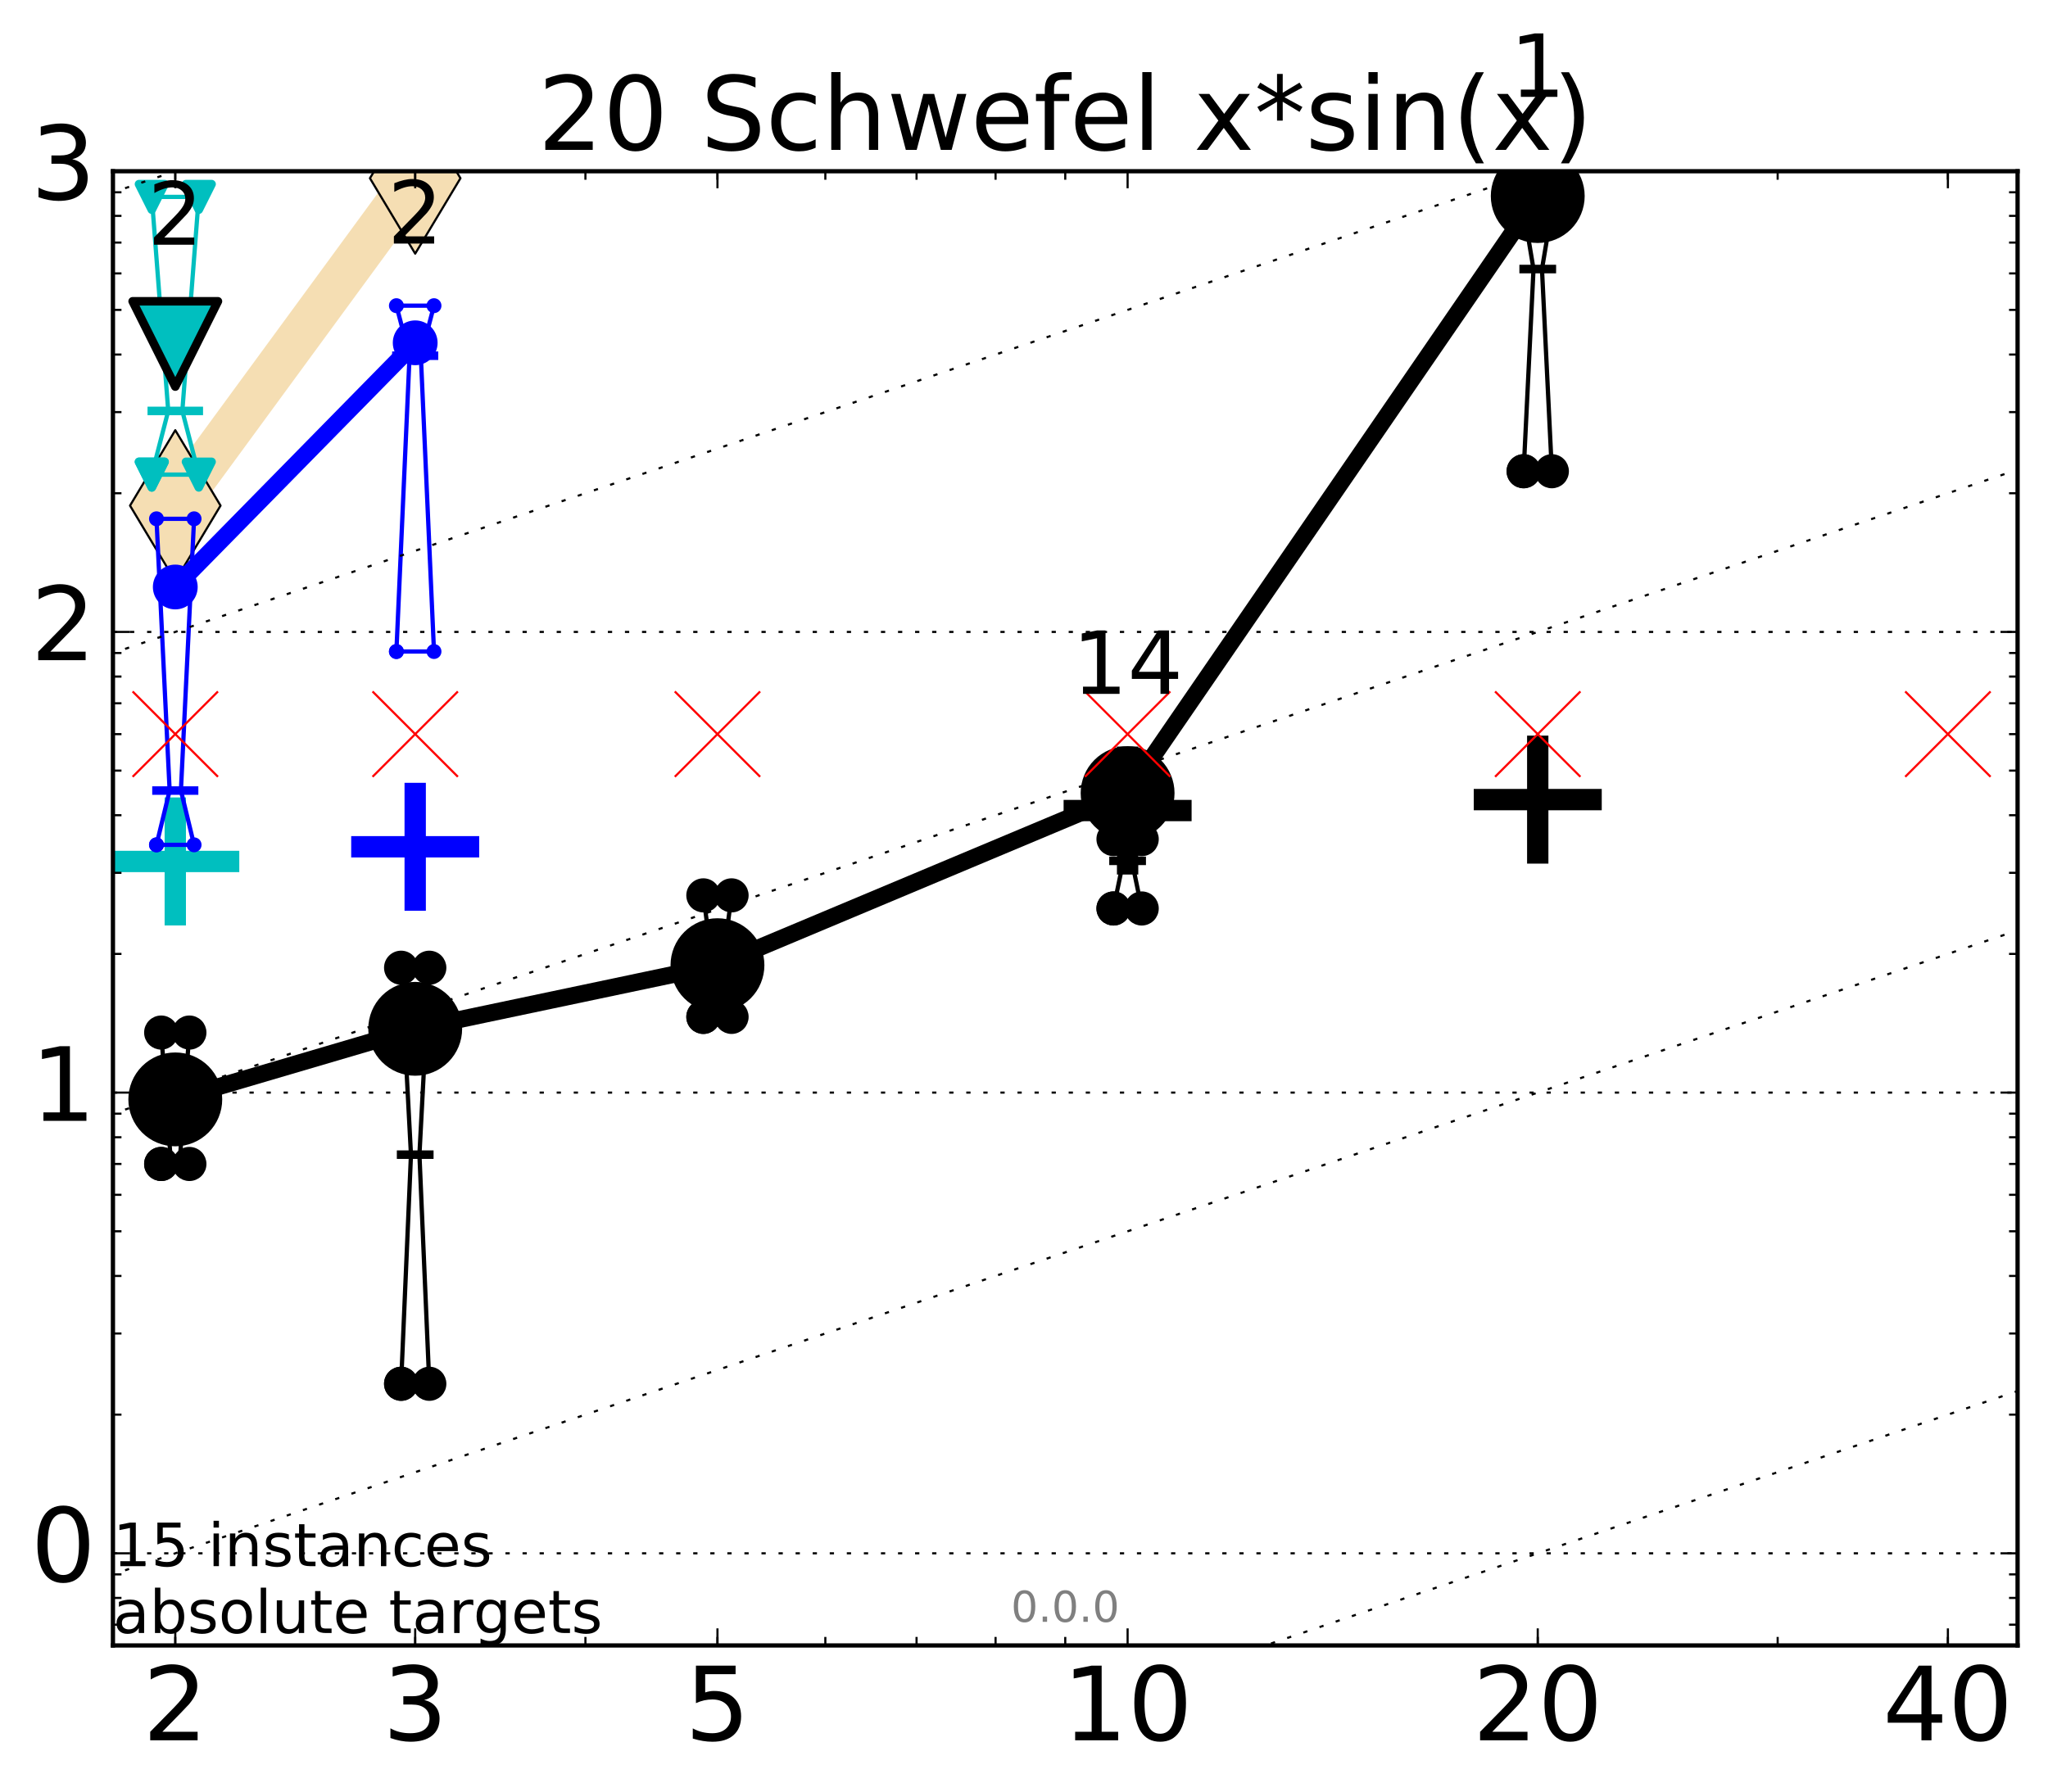 <?xml version="1.0" encoding="utf-8" standalone="no"?>
<!DOCTYPE svg PUBLIC "-//W3C//DTD SVG 1.1//EN"
  "http://www.w3.org/Graphics/SVG/1.1/DTD/svg11.dtd">
<!-- Created with matplotlib (http://matplotlib.org/) -->
<svg height="420pt" version="1.1" viewBox="0 0 480 420" width="480pt" xmlns="http://www.w3.org/2000/svg" xmlns:xlink="http://www.w3.org/1999/xlink">
 <defs>
  <style type="text/css">
*{stroke-linecap:butt;stroke-linejoin:round;stroke-miterlimit:100000;}
  </style>
 </defs>
 <g id="figure_1">
  <g id="patch_1">
   <path d="M 0 420.166 
L 480.07 420.166 
L 480.07 0 
L 0 0 
z
" style="fill:#ffffff;"/>
  </g>
  <g id="axes_1">
   <g id="patch_2">
    <path d="M 26.47 385.738 
L 472.87 385.738 
L 472.87 40.138 
L 26.47 40.138 
z
" style="fill:#ffffff;"/>
   </g>
   <g id="line2d_1">
    <path clip-path="url(#p189c1cecb7)" d="M 41.082 118.529 
L 97.312 41.783 
L 123.792 -1 
" style="fill:none;stroke:#f5deb3;stroke-linecap:square;stroke-width:10.0;"/>
    <defs>
     <path d="M -0 17.678 
L 10.607 0 
L 0 -17.678 
L -10.607 -0 
z
" id="ma5a5df7fb1" style="stroke:#000000;stroke-linejoin:miter;stroke-width:0.5;"/>
    </defs>
    <g clip-path="url(#p189c1cecb7)">
     <use style="fill:#f5deb3;stroke:#000000;stroke-linejoin:miter;stroke-width:0.5;" x="41.082" xlink:href="#ma5a5df7fb1" y="118.529"/>
     <use style="fill:#f5deb3;stroke:#000000;stroke-linejoin:miter;stroke-width:0.5;" x="97.312" xlink:href="#ma5a5df7fb1" y="41.783"/>
     <use style="fill:#f5deb3;stroke:#000000;stroke-linejoin:miter;stroke-width:0.5;" x="123.792" xlink:href="#ma5a5df7fb1" y="-1.0"/>
    </g>
   </g>
   <g id="line2d_2">
    <defs>
     <path d="M -15 0 
L 15 0 
M 0 15 
L 0 -15 
" id="mac7ef70200" style="stroke:#000000;stroke-width:5.0;"/>
    </defs>
    <g clip-path="url(#p189c1cecb7)">
     <use style="stroke:#000000;stroke-width:5.0;" x="264.282" xlink:href="#mac7ef70200" y="190.015"/>
    </g>
   </g>
   <g id="line2d_3">
    <defs>
     <path d="M -15 0 
L 15 0 
M 0 15 
L 0 -15 
" id="m066216489e" style="stroke:#0000ff;stroke-width:5.0;"/>
    </defs>
    <g clip-path="url(#p189c1cecb7)">
     <use style="fill:#0000ff;stroke:#0000ff;stroke-width:5.0;" x="97.312" xlink:href="#m066216489e" y="198.509"/>
    </g>
   </g>
   <g id="line2d_4">
    <g clip-path="url(#p189c1cecb7)">
     <use style="stroke:#000000;stroke-width:5.0;" x="360.409" xlink:href="#mac7ef70200" y="187.452"/>
    </g>
   </g>
   <g id="line2d_5">
    <defs>
     <path d="M -15 0 
L 15 0 
M 0 15 
L 0 -15 
" id="m4220c81f46" style="stroke:#00bfbf;stroke-width:5.0;"/>
    </defs>
    <g clip-path="url(#p189c1cecb7)">
     <use style="fill:#00bfbf;stroke:#00bfbf;stroke-width:5.0;" x="41.082" xlink:href="#m4220c81f46" y="201.95"/>
    </g>
   </g>
   <g id="line2d_6">
    <path clip-path="url(#p189c1cecb7)" d="M 37.777 272.868 
L 40.09 272.868 
L 37.777 242.062 
L 44.386 242.062 
L 42.073 272.868 
L 44.386 272.868 
L 37.777 272.868 
" style="fill:none;stroke:#000000;stroke-linecap:square;"/>
    <defs>
     <path d="M 0 0 
C 0 0 0 0 0 0 
C 0 0 0 0 0 0 
C 0 0 0 0 0 0 
C 0 0 0 0 0 0 
C 0 0 0 0 0 0 
C 0 0 0 0 0 0 
C 0 0 0 0 0 0 
C 0 0 0 0 0 0 
z
" id="mb1e6489414" style="stroke:#000000;stroke-width:2.0;"/>
    </defs>
    <g clip-path="url(#p189c1cecb7)">
     <use style="stroke:#000000;stroke-width:2.0;" x="37.777" xlink:href="#mb1e6489414" y="272.868"/>
     <use style="stroke:#000000;stroke-width:2.0;" x="40.09" xlink:href="#mb1e6489414" y="272.868"/>
     <use style="stroke:#000000;stroke-width:2.0;" x="37.777" xlink:href="#mb1e6489414" y="242.062"/>
     <use style="stroke:#000000;stroke-width:2.0;" x="44.386" xlink:href="#mb1e6489414" y="242.062"/>
     <use style="stroke:#000000;stroke-width:2.0;" x="42.073" xlink:href="#mb1e6489414" y="272.868"/>
     <use style="stroke:#000000;stroke-width:2.0;" x="44.386" xlink:href="#mb1e6489414" y="272.868"/>
     <use style="stroke:#000000;stroke-width:2.0;" x="37.777" xlink:href="#mb1e6489414" y="272.868"/>
    </g>
   </g>
   <g id="line2d_7">
    <path clip-path="url(#p189c1cecb7)" d="M 37.777 272.868 
L 44.386 272.868 
L 44.386 242.062 
L 37.777 242.062 
L 37.777 272.868 
" style="fill:none;"/>
    <defs>
     <path d="M 0 3 
C 0.796 3 1.559 2.684 2.121 2.121 
C 2.684 1.559 3 0.796 3 0 
C 3 -0.796 2.684 -1.559 2.121 -2.121 
C 1.559 -2.684 0.796 -3 0 -3 
C -0.796 -3 -1.559 -2.684 -2.121 -2.121 
C -2.684 -1.559 -3 -0.796 -3 0 
C -3 0.796 -2.684 1.559 -2.121 2.121 
C -1.559 2.684 -0.796 3 0 3 
z
" id="m39702c934e" style="stroke:#000000;stroke-width:2.0;"/>
    </defs>
    <g clip-path="url(#p189c1cecb7)">
     <use style="stroke:#000000;stroke-width:2.0;" x="37.777" xlink:href="#m39702c934e" y="272.868"/>
     <use style="stroke:#000000;stroke-width:2.0;" x="44.386" xlink:href="#m39702c934e" y="272.868"/>
     <use style="stroke:#000000;stroke-width:2.0;" x="44.386" xlink:href="#m39702c934e" y="242.062"/>
     <use style="stroke:#000000;stroke-width:2.0;" x="37.777" xlink:href="#m39702c934e" y="242.062"/>
     <use style="stroke:#000000;stroke-width:2.0;" x="37.777" xlink:href="#m39702c934e" y="272.868"/>
    </g>
   </g>
   <g id="line2d_8">
    <path clip-path="url(#p189c1cecb7)" d="M 37.777 272.868 
L 44.386 272.868 
" style="fill:none;stroke:#000000;stroke-linecap:square;stroke-width:2.0;"/>
    <g clip-path="url(#p189c1cecb7)">
     <use style="stroke:#000000;stroke-width:2.0;" x="37.777" xlink:href="#mb1e6489414" y="272.868"/>
     <use style="stroke:#000000;stroke-width:2.0;" x="44.386" xlink:href="#mb1e6489414" y="272.868"/>
    </g>
   </g>
   <g id="line2d_9">
    <path clip-path="url(#p189c1cecb7)" d="M 94.008 324.397 
L 96.321 270.686 
L 94.008 226.863 
L 100.617 226.863 
L 98.304 270.686 
L 100.617 324.397 
L 94.008 324.397 
" style="fill:none;stroke:#000000;stroke-linecap:square;"/>
    <g clip-path="url(#p189c1cecb7)">
     <use style="stroke:#000000;stroke-width:2.0;" x="94.008" xlink:href="#mb1e6489414" y="324.397"/>
     <use style="stroke:#000000;stroke-width:2.0;" x="96.321" xlink:href="#mb1e6489414" y="270.686"/>
     <use style="stroke:#000000;stroke-width:2.0;" x="94.008" xlink:href="#mb1e6489414" y="226.863"/>
     <use style="stroke:#000000;stroke-width:2.0;" x="100.617" xlink:href="#mb1e6489414" y="226.863"/>
     <use style="stroke:#000000;stroke-width:2.0;" x="98.304" xlink:href="#mb1e6489414" y="270.686"/>
     <use style="stroke:#000000;stroke-width:2.0;" x="100.617" xlink:href="#mb1e6489414" y="324.397"/>
     <use style="stroke:#000000;stroke-width:2.0;" x="94.008" xlink:href="#mb1e6489414" y="324.397"/>
    </g>
   </g>
   <g id="line2d_10">
    <path clip-path="url(#p189c1cecb7)" d="M 94.008 324.397 
L 100.617 324.397 
L 100.617 226.863 
L 94.008 226.863 
L 94.008 324.397 
" style="fill:none;"/>
    <g clip-path="url(#p189c1cecb7)">
     <use style="stroke:#000000;stroke-width:2.0;" x="94.008" xlink:href="#m39702c934e" y="324.397"/>
     <use style="stroke:#000000;stroke-width:2.0;" x="100.617" xlink:href="#m39702c934e" y="324.397"/>
     <use style="stroke:#000000;stroke-width:2.0;" x="100.617" xlink:href="#m39702c934e" y="226.863"/>
     <use style="stroke:#000000;stroke-width:2.0;" x="94.008" xlink:href="#m39702c934e" y="226.863"/>
     <use style="stroke:#000000;stroke-width:2.0;" x="94.008" xlink:href="#m39702c934e" y="324.397"/>
    </g>
   </g>
   <g id="line2d_11">
    <path clip-path="url(#p189c1cecb7)" d="M 94.008 270.686 
L 100.617 270.686 
" style="fill:none;stroke:#000000;stroke-linecap:square;stroke-width:2.0;"/>
    <g clip-path="url(#p189c1cecb7)">
     <use style="stroke:#000000;stroke-width:2.0;" x="94.008" xlink:href="#mb1e6489414" y="270.686"/>
     <use style="stroke:#000000;stroke-width:2.0;" x="100.617" xlink:href="#mb1e6489414" y="270.686"/>
    </g>
   </g>
   <g id="line2d_12">
    <path clip-path="url(#p189c1cecb7)" d="M 164.85 238.388 
L 167.163 227.538 
L 164.85 209.9 
L 171.459 209.9 
L 169.146 227.538 
L 171.459 238.388 
L 164.85 238.388 
" style="fill:none;stroke:#000000;stroke-linecap:square;"/>
    <g clip-path="url(#p189c1cecb7)">
     <use style="stroke:#000000;stroke-width:2.0;" x="164.85" xlink:href="#mb1e6489414" y="238.388"/>
     <use style="stroke:#000000;stroke-width:2.0;" x="167.163" xlink:href="#mb1e6489414" y="227.538"/>
     <use style="stroke:#000000;stroke-width:2.0;" x="164.85" xlink:href="#mb1e6489414" y="209.9"/>
     <use style="stroke:#000000;stroke-width:2.0;" x="171.459" xlink:href="#mb1e6489414" y="209.9"/>
     <use style="stroke:#000000;stroke-width:2.0;" x="169.146" xlink:href="#mb1e6489414" y="227.538"/>
     <use style="stroke:#000000;stroke-width:2.0;" x="171.459" xlink:href="#mb1e6489414" y="238.388"/>
     <use style="stroke:#000000;stroke-width:2.0;" x="164.85" xlink:href="#mb1e6489414" y="238.388"/>
    </g>
   </g>
   <g id="line2d_13">
    <path clip-path="url(#p189c1cecb7)" d="M 164.85 238.388 
L 171.459 238.388 
L 171.459 209.9 
L 164.85 209.9 
L 164.85 238.388 
" style="fill:none;"/>
    <g clip-path="url(#p189c1cecb7)">
     <use style="stroke:#000000;stroke-width:2.0;" x="164.85" xlink:href="#m39702c934e" y="238.388"/>
     <use style="stroke:#000000;stroke-width:2.0;" x="171.459" xlink:href="#m39702c934e" y="238.388"/>
     <use style="stroke:#000000;stroke-width:2.0;" x="171.459" xlink:href="#m39702c934e" y="209.9"/>
     <use style="stroke:#000000;stroke-width:2.0;" x="164.85" xlink:href="#m39702c934e" y="209.9"/>
     <use style="stroke:#000000;stroke-width:2.0;" x="164.85" xlink:href="#m39702c934e" y="238.388"/>
    </g>
   </g>
   <g id="line2d_14">
    <path clip-path="url(#p189c1cecb7)" d="M 164.85 227.538 
L 171.459 227.538 
" style="fill:none;stroke:#000000;stroke-linecap:square;stroke-width:2.0;"/>
    <g clip-path="url(#p189c1cecb7)">
     <use style="stroke:#000000;stroke-width:2.0;" x="164.85" xlink:href="#mb1e6489414" y="227.538"/>
     <use style="stroke:#000000;stroke-width:2.0;" x="171.459" xlink:href="#mb1e6489414" y="227.538"/>
    </g>
   </g>
   <g id="line2d_15">
    <path clip-path="url(#p189c1cecb7)" d="M 260.977 212.973 
L 263.29 201.802 
L 260.977 196.714 
L 267.586 196.714 
L 265.273 201.802 
L 267.586 212.973 
L 260.977 212.973 
" style="fill:none;stroke:#000000;stroke-linecap:square;"/>
    <g clip-path="url(#p189c1cecb7)">
     <use style="stroke:#000000;stroke-width:2.0;" x="260.977" xlink:href="#mb1e6489414" y="212.973"/>
     <use style="stroke:#000000;stroke-width:2.0;" x="263.29" xlink:href="#mb1e6489414" y="201.802"/>
     <use style="stroke:#000000;stroke-width:2.0;" x="260.977" xlink:href="#mb1e6489414" y="196.714"/>
     <use style="stroke:#000000;stroke-width:2.0;" x="267.586" xlink:href="#mb1e6489414" y="196.714"/>
     <use style="stroke:#000000;stroke-width:2.0;" x="265.273" xlink:href="#mb1e6489414" y="201.802"/>
     <use style="stroke:#000000;stroke-width:2.0;" x="267.586" xlink:href="#mb1e6489414" y="212.973"/>
     <use style="stroke:#000000;stroke-width:2.0;" x="260.977" xlink:href="#mb1e6489414" y="212.973"/>
    </g>
   </g>
   <g id="line2d_16">
    <path clip-path="url(#p189c1cecb7)" d="M 260.977 212.973 
L 267.586 212.973 
L 267.586 196.714 
L 260.977 196.714 
L 260.977 212.973 
" style="fill:none;"/>
    <g clip-path="url(#p189c1cecb7)">
     <use style="stroke:#000000;stroke-width:2.0;" x="260.977" xlink:href="#m39702c934e" y="212.973"/>
     <use style="stroke:#000000;stroke-width:2.0;" x="267.586" xlink:href="#m39702c934e" y="212.973"/>
     <use style="stroke:#000000;stroke-width:2.0;" x="267.586" xlink:href="#m39702c934e" y="196.714"/>
     <use style="stroke:#000000;stroke-width:2.0;" x="260.977" xlink:href="#m39702c934e" y="196.714"/>
     <use style="stroke:#000000;stroke-width:2.0;" x="260.977" xlink:href="#m39702c934e" y="212.973"/>
    </g>
   </g>
   <g id="line2d_17">
    <path clip-path="url(#p189c1cecb7)" d="M 260.977 201.802 
L 267.586 201.802 
" style="fill:none;stroke:#000000;stroke-linecap:square;stroke-width:2.0;"/>
    <g clip-path="url(#p189c1cecb7)">
     <use style="stroke:#000000;stroke-width:2.0;" x="260.977" xlink:href="#mb1e6489414" y="201.802"/>
     <use style="stroke:#000000;stroke-width:2.0;" x="267.586" xlink:href="#mb1e6489414" y="201.802"/>
    </g>
   </g>
   <g id="line2d_18">
    <path clip-path="url(#p189c1cecb7)" d="M 357.104 110.469 
L 359.417 63.073 
L 357.104 49.261 
L 363.713 49.261 
L 361.4 63.073 
L 363.713 110.469 
L 357.104 110.469 
" style="fill:none;stroke:#000000;stroke-linecap:square;"/>
    <g clip-path="url(#p189c1cecb7)">
     <use style="stroke:#000000;stroke-width:2.0;" x="357.104" xlink:href="#mb1e6489414" y="110.469"/>
     <use style="stroke:#000000;stroke-width:2.0;" x="359.417" xlink:href="#mb1e6489414" y="63.073"/>
     <use style="stroke:#000000;stroke-width:2.0;" x="357.104" xlink:href="#mb1e6489414" y="49.261"/>
     <use style="stroke:#000000;stroke-width:2.0;" x="363.713" xlink:href="#mb1e6489414" y="49.261"/>
     <use style="stroke:#000000;stroke-width:2.0;" x="361.4" xlink:href="#mb1e6489414" y="63.073"/>
     <use style="stroke:#000000;stroke-width:2.0;" x="363.713" xlink:href="#mb1e6489414" y="110.469"/>
     <use style="stroke:#000000;stroke-width:2.0;" x="357.104" xlink:href="#mb1e6489414" y="110.469"/>
    </g>
   </g>
   <g id="line2d_19">
    <path clip-path="url(#p189c1cecb7)" d="M 357.104 110.469 
L 363.713 110.469 
L 363.713 49.261 
L 357.104 49.261 
L 357.104 110.469 
" style="fill:none;"/>
    <g clip-path="url(#p189c1cecb7)">
     <use style="stroke:#000000;stroke-width:2.0;" x="357.104" xlink:href="#m39702c934e" y="110.469"/>
     <use style="stroke:#000000;stroke-width:2.0;" x="363.713" xlink:href="#m39702c934e" y="110.469"/>
     <use style="stroke:#000000;stroke-width:2.0;" x="363.713" xlink:href="#m39702c934e" y="49.261"/>
     <use style="stroke:#000000;stroke-width:2.0;" x="357.104" xlink:href="#m39702c934e" y="49.261"/>
     <use style="stroke:#000000;stroke-width:2.0;" x="357.104" xlink:href="#m39702c934e" y="110.469"/>
    </g>
   </g>
   <g id="line2d_20">
    <path clip-path="url(#p189c1cecb7)" d="M 357.104 63.073 
L 363.713 63.073 
" style="fill:none;stroke:#000000;stroke-linecap:square;stroke-width:2.0;"/>
    <g clip-path="url(#p189c1cecb7)">
     <use style="stroke:#000000;stroke-width:2.0;" x="357.104" xlink:href="#mb1e6489414" y="63.073"/>
     <use style="stroke:#000000;stroke-width:2.0;" x="363.713" xlink:href="#mb1e6489414" y="63.073"/>
    </g>
   </g>
   <g id="line2d_21">
    <path clip-path="url(#p189c1cecb7)" d="M 41.082 257.728 
L 97.312 241.183 
" style="fill:none;stroke:#000000;stroke-linecap:square;stroke-width:4.0;"/>
    <g clip-path="url(#p189c1cecb7)">
     <use style="stroke:#000000;stroke-width:2.0;" x="41.082" xlink:href="#mb1e6489414" y="257.728"/>
     <use style="stroke:#000000;stroke-width:2.0;" x="97.312" xlink:href="#mb1e6489414" y="241.183"/>
    </g>
   </g>
   <g id="line2d_22">
    <path clip-path="url(#p189c1cecb7)" d="M 97.312 241.183 
L 168.155 226.264 
" style="fill:none;stroke:#000000;stroke-linecap:square;stroke-width:4.0;"/>
    <g clip-path="url(#p189c1cecb7)">
     <use style="stroke:#000000;stroke-width:2.0;" x="97.312" xlink:href="#mb1e6489414" y="241.183"/>
     <use style="stroke:#000000;stroke-width:2.0;" x="168.155" xlink:href="#mb1e6489414" y="226.264"/>
    </g>
   </g>
   <g id="line2d_23">
    <path clip-path="url(#p189c1cecb7)" d="M 168.155 226.264 
L 264.282 185.928 
" style="fill:none;stroke:#000000;stroke-linecap:square;stroke-width:4.0;"/>
    <g clip-path="url(#p189c1cecb7)">
     <use style="stroke:#000000;stroke-width:2.0;" x="168.155" xlink:href="#mb1e6489414" y="226.264"/>
     <use style="stroke:#000000;stroke-width:2.0;" x="264.282" xlink:href="#mb1e6489414" y="185.928"/>
    </g>
   </g>
   <g id="line2d_24">
    <path clip-path="url(#p189c1cecb7)" d="M 264.282 185.928 
L 360.409 45.961 
" style="fill:none;stroke:#000000;stroke-linecap:square;stroke-width:4.0;"/>
    <g clip-path="url(#p189c1cecb7)">
     <use style="stroke:#000000;stroke-width:2.0;" x="264.282" xlink:href="#mb1e6489414" y="185.928"/>
     <use style="stroke:#000000;stroke-width:2.0;" x="360.409" xlink:href="#mb1e6489414" y="45.961"/>
    </g>
   </g>
   <g id="line2d_25">
    <path clip-path="url(#p189c1cecb7)" d="M 41.082 257.728 
L 97.312 241.183 
L 168.155 226.264 
L 264.282 185.928 
L 360.409 45.961 
" style="fill:none;"/>
    <defs>
     <path d="M 0 10 
C 2.652 10 5.196 8.946 7.071 7.071 
C 8.946 5.196 10 2.652 10 0 
C 10 -2.652 8.946 -5.196 7.071 -7.071 
C 5.196 -8.946 2.652 -10 0 -10 
C -2.652 -10 -5.196 -8.946 -7.071 -7.071 
C -8.946 -5.196 -10 -2.652 -10 0 
C -10 2.652 -8.946 5.196 -7.071 7.071 
C -5.196 8.946 -2.652 10 0 10 
z
" id="mecd2d708f3" style="stroke:#000000;stroke-width:2.0;"/>
    </defs>
    <g clip-path="url(#p189c1cecb7)">
     <use style="stroke:#000000;stroke-width:2.0;" x="41.082" xlink:href="#mecd2d708f3" y="257.728"/>
     <use style="stroke:#000000;stroke-width:2.0;" x="97.312" xlink:href="#mecd2d708f3" y="241.183"/>
     <use style="stroke:#000000;stroke-width:2.0;" x="168.155" xlink:href="#mecd2d708f3" y="226.264"/>
     <use style="stroke:#000000;stroke-width:2.0;" x="264.282" xlink:href="#mecd2d708f3" y="185.928"/>
     <use style="stroke:#000000;stroke-width:2.0;" x="360.409" xlink:href="#mecd2d708f3" y="45.961"/>
    </g>
   </g>
   <g id="line2d_26">
    <path clip-path="url(#p189c1cecb7)" d="M 36.676 198.054 
L 39.76 185.331 
L 36.676 121.623 
L 45.488 121.623 
L 42.403 185.331 
L 45.488 198.054 
L 36.676 198.054 
" style="fill:none;stroke:#0000ff;stroke-linecap:square;"/>
    <defs>
     <path d="M 0 0 
C 0 0 0 0 0 0 
C 0 0 0 0 0 0 
C 0 0 0 0 0 0 
C 0 0 0 0 0 0 
C 0 0 0 0 0 0 
C 0 0 0 0 0 0 
C 0 0 0 0 0 0 
C 0 0 0 0 0 0 
z
" id="m12607f54a7" style="stroke:#0000ff;stroke-width:0.5;"/>
    </defs>
    <g clip-path="url(#p189c1cecb7)">
     <use style="fill:#0000ff;stroke:#0000ff;stroke-width:0.5;" x="36.676" xlink:href="#m12607f54a7" y="198.054"/>
     <use style="fill:#0000ff;stroke:#0000ff;stroke-width:0.5;" x="39.76" xlink:href="#m12607f54a7" y="185.331"/>
     <use style="fill:#0000ff;stroke:#0000ff;stroke-width:0.5;" x="36.676" xlink:href="#m12607f54a7" y="121.623"/>
     <use style="fill:#0000ff;stroke:#0000ff;stroke-width:0.5;" x="45.488" xlink:href="#m12607f54a7" y="121.623"/>
     <use style="fill:#0000ff;stroke:#0000ff;stroke-width:0.5;" x="42.403" xlink:href="#m12607f54a7" y="185.331"/>
     <use style="fill:#0000ff;stroke:#0000ff;stroke-width:0.5;" x="45.488" xlink:href="#m12607f54a7" y="198.054"/>
     <use style="fill:#0000ff;stroke:#0000ff;stroke-width:0.5;" x="36.676" xlink:href="#m12607f54a7" y="198.054"/>
    </g>
   </g>
   <g id="line2d_27">
    <path clip-path="url(#p189c1cecb7)" d="M 36.676 198.054 
L 45.488 198.054 
L 45.488 121.623 
L 36.676 121.623 
L 36.676 198.054 
" style="fill:none;"/>
    <defs>
     <path d="M 0 1.5 
C 0.398 1.5 0.779 1.342 1.061 1.061 
C 1.342 0.779 1.5 0.398 1.5 0 
C 1.5 -0.398 1.342 -0.779 1.061 -1.061 
C 0.779 -1.342 0.398 -1.5 0 -1.5 
C -0.398 -1.5 -0.779 -1.342 -1.061 -1.061 
C -1.342 -0.779 -1.5 -0.398 -1.5 0 
C -1.5 0.398 -1.342 0.779 -1.061 1.061 
C -0.779 1.342 -0.398 1.5 0 1.5 
z
" id="m715e3867a2" style="stroke:#0000ff;stroke-width:0.5;"/>
    </defs>
    <g clip-path="url(#p189c1cecb7)">
     <use style="fill:#0000ff;stroke:#0000ff;stroke-width:0.5;" x="36.676" xlink:href="#m715e3867a2" y="198.054"/>
     <use style="fill:#0000ff;stroke:#0000ff;stroke-width:0.5;" x="45.488" xlink:href="#m715e3867a2" y="198.054"/>
     <use style="fill:#0000ff;stroke:#0000ff;stroke-width:0.5;" x="45.488" xlink:href="#m715e3867a2" y="121.623"/>
     <use style="fill:#0000ff;stroke:#0000ff;stroke-width:0.5;" x="36.676" xlink:href="#m715e3867a2" y="121.623"/>
     <use style="fill:#0000ff;stroke:#0000ff;stroke-width:0.5;" x="36.676" xlink:href="#m715e3867a2" y="198.054"/>
    </g>
   </g>
   <g id="line2d_28">
    <path clip-path="url(#p189c1cecb7)" d="M 36.676 185.331 
L 45.488 185.331 
" style="fill:none;stroke:#0000ff;stroke-linecap:square;stroke-width:2.0;"/>
    <g clip-path="url(#p189c1cecb7)">
     <use style="fill:#0000ff;stroke:#0000ff;stroke-width:0.5;" x="36.676" xlink:href="#m12607f54a7" y="185.331"/>
     <use style="fill:#0000ff;stroke:#0000ff;stroke-width:0.5;" x="45.488" xlink:href="#m12607f54a7" y="185.331"/>
    </g>
   </g>
   <g id="line2d_29">
    <path clip-path="url(#p189c1cecb7)" d="M 92.906 152.734 
L 95.991 83.39 
L 92.906 71.659 
L 101.718 71.659 
L 98.634 83.39 
L 101.718 152.734 
L 92.906 152.734 
" style="fill:none;stroke:#0000ff;stroke-linecap:square;"/>
    <g clip-path="url(#p189c1cecb7)">
     <use style="fill:#0000ff;stroke:#0000ff;stroke-width:0.5;" x="92.906" xlink:href="#m12607f54a7" y="152.734"/>
     <use style="fill:#0000ff;stroke:#0000ff;stroke-width:0.5;" x="95.991" xlink:href="#m12607f54a7" y="83.39"/>
     <use style="fill:#0000ff;stroke:#0000ff;stroke-width:0.5;" x="92.906" xlink:href="#m12607f54a7" y="71.659"/>
     <use style="fill:#0000ff;stroke:#0000ff;stroke-width:0.5;" x="101.718" xlink:href="#m12607f54a7" y="71.659"/>
     <use style="fill:#0000ff;stroke:#0000ff;stroke-width:0.5;" x="98.634" xlink:href="#m12607f54a7" y="83.39"/>
     <use style="fill:#0000ff;stroke:#0000ff;stroke-width:0.5;" x="101.718" xlink:href="#m12607f54a7" y="152.734"/>
     <use style="fill:#0000ff;stroke:#0000ff;stroke-width:0.5;" x="92.906" xlink:href="#m12607f54a7" y="152.734"/>
    </g>
   </g>
   <g id="line2d_30">
    <path clip-path="url(#p189c1cecb7)" d="M 92.906 152.734 
L 101.718 152.734 
L 101.718 71.659 
L 92.906 71.659 
L 92.906 152.734 
" style="fill:none;"/>
    <g clip-path="url(#p189c1cecb7)">
     <use style="fill:#0000ff;stroke:#0000ff;stroke-width:0.5;" x="92.906" xlink:href="#m715e3867a2" y="152.734"/>
     <use style="fill:#0000ff;stroke:#0000ff;stroke-width:0.5;" x="101.718" xlink:href="#m715e3867a2" y="152.734"/>
     <use style="fill:#0000ff;stroke:#0000ff;stroke-width:0.5;" x="101.718" xlink:href="#m715e3867a2" y="71.659"/>
     <use style="fill:#0000ff;stroke:#0000ff;stroke-width:0.5;" x="92.906" xlink:href="#m715e3867a2" y="71.659"/>
     <use style="fill:#0000ff;stroke:#0000ff;stroke-width:0.5;" x="92.906" xlink:href="#m715e3867a2" y="152.734"/>
    </g>
   </g>
   <g id="line2d_31">
    <path clip-path="url(#p189c1cecb7)" d="M 92.906 83.39 
L 101.718 83.39 
" style="fill:none;stroke:#0000ff;stroke-linecap:square;stroke-width:2.0;"/>
    <g clip-path="url(#p189c1cecb7)">
     <use style="fill:#0000ff;stroke:#0000ff;stroke-width:0.5;" x="92.906" xlink:href="#m12607f54a7" y="83.39"/>
     <use style="fill:#0000ff;stroke:#0000ff;stroke-width:0.5;" x="101.718" xlink:href="#m12607f54a7" y="83.39"/>
    </g>
   </g>
   <g id="line2d_32">
    <path clip-path="url(#p189c1cecb7)" d="M 41.082 137.609 
L 97.312 80.364 
" style="fill:none;stroke:#0000ff;stroke-linecap:square;stroke-width:4.0;"/>
    <g clip-path="url(#p189c1cecb7)">
     <use style="fill:#0000ff;stroke:#0000ff;stroke-width:0.5;" x="41.082" xlink:href="#m12607f54a7" y="137.609"/>
     <use style="fill:#0000ff;stroke:#0000ff;stroke-width:0.5;" x="97.312" xlink:href="#m12607f54a7" y="80.364"/>
    </g>
   </g>
   <g id="line2d_33">
    <path clip-path="url(#p189c1cecb7)" d="M 41.082 137.609 
L 97.312 80.364 
" style="fill:none;"/>
    <defs>
     <path d="M 0 5 
C 1.326 5 2.598 4.473 3.536 3.536 
C 4.473 2.598 5 1.326 5 0 
C 5 -1.326 4.473 -2.598 3.536 -3.536 
C 2.598 -4.473 1.326 -5 0 -5 
C -1.326 -5 -2.598 -4.473 -3.536 -3.536 
C -4.473 -2.598 -5 -1.326 -5 0 
C -5 1.326 -4.473 2.598 -3.536 3.536 
C -2.598 4.473 -1.326 5 0 5 
z
" id="mb297f63326" style="stroke:#0000ff;stroke-width:0.5;"/>
    </defs>
    <g clip-path="url(#p189c1cecb7)">
     <use style="fill:#0000ff;stroke:#0000ff;stroke-width:0.5;" x="41.082" xlink:href="#mb297f63326" y="137.609"/>
     <use style="fill:#0000ff;stroke:#0000ff;stroke-width:0.5;" x="97.312" xlink:href="#mb297f63326" y="80.364"/>
    </g>
   </g>
   <g id="line2d_34">
    <path clip-path="url(#p189c1cecb7)" d="M 35.574 111.263 
L 39.429 96.336 
L 35.574 46.161 
L 46.589 46.161 
L 42.734 96.336 
L 46.589 111.263 
L 35.574 111.263 
" style="fill:none;stroke:#00bfbf;stroke-linecap:square;"/>
    <defs>
     <path d="M 0 0 
L 0 0 
L 0 0 
z
" id="mfe1536718c" style="stroke:#00bfbf;stroke-linejoin:miter;stroke-width:2.0;"/>
    </defs>
    <g clip-path="url(#p189c1cecb7)">
     <use style="fill:#00bfbf;stroke:#00bfbf;stroke-linejoin:miter;stroke-width:2.0;" x="35.574" xlink:href="#mfe1536718c" y="111.263"/>
     <use style="fill:#00bfbf;stroke:#00bfbf;stroke-linejoin:miter;stroke-width:2.0;" x="39.429" xlink:href="#mfe1536718c" y="96.336"/>
     <use style="fill:#00bfbf;stroke:#00bfbf;stroke-linejoin:miter;stroke-width:2.0;" x="35.574" xlink:href="#mfe1536718c" y="46.161"/>
     <use style="fill:#00bfbf;stroke:#00bfbf;stroke-linejoin:miter;stroke-width:2.0;" x="46.589" xlink:href="#mfe1536718c" y="46.161"/>
     <use style="fill:#00bfbf;stroke:#00bfbf;stroke-linejoin:miter;stroke-width:2.0;" x="42.734" xlink:href="#mfe1536718c" y="96.336"/>
     <use style="fill:#00bfbf;stroke:#00bfbf;stroke-linejoin:miter;stroke-width:2.0;" x="46.589" xlink:href="#mfe1536718c" y="111.263"/>
     <use style="fill:#00bfbf;stroke:#00bfbf;stroke-linejoin:miter;stroke-width:2.0;" x="35.574" xlink:href="#mfe1536718c" y="111.263"/>
    </g>
   </g>
   <g id="line2d_35">
    <path clip-path="url(#p189c1cecb7)" d="M 35.574 111.263 
L 46.589 111.263 
L 46.589 46.161 
L 35.574 46.161 
L 35.574 111.263 
" style="fill:none;"/>
    <defs>
     <path d="M -0 3 
L 3 -3 
L -3 -3 
z
" id="m4d93dc43e6" style="stroke:#00bfbf;stroke-linejoin:miter;stroke-width:2.0;"/>
    </defs>
    <g clip-path="url(#p189c1cecb7)">
     <use style="fill:#00bfbf;stroke:#00bfbf;stroke-linejoin:miter;stroke-width:2.0;" x="35.574" xlink:href="#m4d93dc43e6" y="111.263"/>
     <use style="fill:#00bfbf;stroke:#00bfbf;stroke-linejoin:miter;stroke-width:2.0;" x="46.589" xlink:href="#m4d93dc43e6" y="111.263"/>
     <use style="fill:#00bfbf;stroke:#00bfbf;stroke-linejoin:miter;stroke-width:2.0;" x="46.589" xlink:href="#m4d93dc43e6" y="46.161"/>
     <use style="fill:#00bfbf;stroke:#00bfbf;stroke-linejoin:miter;stroke-width:2.0;" x="35.574" xlink:href="#m4d93dc43e6" y="46.161"/>
     <use style="fill:#00bfbf;stroke:#00bfbf;stroke-linejoin:miter;stroke-width:2.0;" x="35.574" xlink:href="#m4d93dc43e6" y="111.263"/>
    </g>
   </g>
   <g id="line2d_36">
    <path clip-path="url(#p189c1cecb7)" d="M 35.574 96.336 
L 46.589 96.336 
" style="fill:none;stroke:#00bfbf;stroke-linecap:square;stroke-width:2.0;"/>
    <g clip-path="url(#p189c1cecb7)">
     <use style="fill:#00bfbf;stroke:#00bfbf;stroke-linejoin:miter;stroke-width:2.0;" x="35.574" xlink:href="#mfe1536718c" y="96.336"/>
     <use style="fill:#00bfbf;stroke:#00bfbf;stroke-linejoin:miter;stroke-width:2.0;" x="46.589" xlink:href="#mfe1536718c" y="96.336"/>
    </g>
   </g>
   <g id="line2d_37">
    <path clip-path="url(#p189c1cecb7)" d="M 41.082 80.632 
" style="fill:none;"/>
    <defs>
     <path d="M -0 10 
L 10 -10 
L -10 -10 
z
" id="m83dc230a30" style="stroke:#000000;stroke-linejoin:miter;stroke-width:2.0;"/>
    </defs>
    <g clip-path="url(#p189c1cecb7)">
     <use style="fill:#00bfbf;stroke:#000000;stroke-linejoin:miter;stroke-width:2.0;" x="41.082" xlink:href="#m83dc230a30" y="80.632"/>
    </g>
   </g>
   <g id="line2d_38"/>
   <g id="line2d_39"/>
   <g id="line2d_40"/>
   <g id="line2d_41"/>
   <g id="line2d_42"/>
   <g id="line2d_43"/>
   <g id="line2d_44"/>
   <g id="line2d_45">
    <defs>
     <path d="M -10 10 
L 10 -10 
M -10 -10 
L 10 10 
" id="mc48461f60e" style="stroke:#ff0000;stroke-width:0.5;"/>
    </defs>
    <g clip-path="url(#p189c1cecb7)">
     <use style="fill:#ff0000;stroke:#ff0000;stroke-width:0.5;" x="41.082" xlink:href="#mc48461f60e" y="172.098"/>
     <use style="fill:#ff0000;stroke:#ff0000;stroke-width:0.5;" x="97.312" xlink:href="#mc48461f60e" y="172.098"/>
     <use style="fill:#ff0000;stroke:#ff0000;stroke-width:0.5;" x="168.155" xlink:href="#mc48461f60e" y="172.098"/>
     <use style="fill:#ff0000;stroke:#ff0000;stroke-width:0.5;" x="264.282" xlink:href="#mc48461f60e" y="172.098"/>
     <use style="fill:#ff0000;stroke:#ff0000;stroke-width:0.5;" x="360.409" xlink:href="#mc48461f60e" y="172.098"/>
     <use style="fill:#ff0000;stroke:#ff0000;stroke-width:0.5;" x="456.536" xlink:href="#mc48461f60e" y="172.098"/>
    </g>
   </g>
   <g id="line2d_46">
    <path clip-path="url(#p189c1cecb7)" d="M -278.245 580.138 
M 191.794 421.166 
L 481.07 323.329 
" style="fill:none;stroke:#000000;stroke-dasharray:1,3;stroke-dashoffset:0.0;stroke-width:0.5;"/>
   </g>
   <g id="line2d_47">
    <path clip-path="url(#p189c1cecb7)" d="M -278.245 472.138 
M -1 378.371 
L 481.07 215.329 
" style="fill:none;stroke:#000000;stroke-dasharray:1,3;stroke-dashoffset:0.0;stroke-width:0.5;"/>
   </g>
   <g id="line2d_48">
    <path clip-path="url(#p189c1cecb7)" d="M -278.245 364.138 
M -1 270.371 
L 481.07 107.329 
" style="fill:none;stroke:#000000;stroke-dasharray:1,3;stroke-dashoffset:0.0;stroke-width:0.5;"/>
   </g>
   <g id="line2d_49">
    <path clip-path="url(#p189c1cecb7)" d="M -278.245 256.138 
M -1 162.371 
L 481.07 -0.671 
" style="fill:none;stroke:#000000;stroke-dasharray:1,3;stroke-dashoffset:0.0;stroke-width:0.5;"/>
   </g>
   <g id="line2d_50">
    <path clip-path="url(#p189c1cecb7)" d="M -278.245 148.138 
M -1 54.371 
L 162.716 -1 
" style="fill:none;stroke:#000000;stroke-dasharray:1,3;stroke-dashoffset:0.0;stroke-width:0.5;"/>
   </g>
   <g id="line2d_51">
    <path clip-path="url(#p189c1cecb7)" d="M -278.245 40.138 
" style="fill:none;stroke:#000000;stroke-dasharray:1,3;stroke-dashoffset:0.0;stroke-width:0.5;"/>
   </g>
   <g id="line2d_52">
    <path clip-path="url(#p189c1cecb7)" d="M -278.245 -67.862 
" style="fill:none;stroke:#000000;stroke-dasharray:1,3;stroke-dashoffset:0.0;stroke-width:0.5;"/>
   </g>
   <g id="line2d_53">
    <path clip-path="url(#p189c1cecb7)" d="M -278.245 -175.862 
" style="fill:none;stroke:#000000;stroke-dasharray:1,3;stroke-dashoffset:0.0;stroke-width:0.5;"/>
   </g>
   <g id="line2d_54">
    <path clip-path="url(#p189c1cecb7)" d="M -278.245 -283.862 
" style="fill:none;stroke:#000000;stroke-dasharray:1,3;stroke-dashoffset:0.0;stroke-width:0.5;"/>
   </g>
   <g id="patch_3">
    <path d="M 26.47 40.138 
L 472.87 40.138 
" style="fill:none;stroke:#000000;stroke-linecap:square;stroke-linejoin:miter;"/>
   </g>
   <g id="patch_4">
    <path d="M 472.87 385.738 
L 472.87 40.138 
" style="fill:none;stroke:#000000;stroke-linecap:square;stroke-linejoin:miter;"/>
   </g>
   <g id="patch_5">
    <path d="M 26.47 385.738 
L 472.87 385.738 
" style="fill:none;stroke:#000000;stroke-linecap:square;stroke-linejoin:miter;"/>
   </g>
   <g id="patch_6">
    <path d="M 26.47 385.738 
L 26.47 40.138 
" style="fill:none;stroke:#000000;stroke-linecap:square;stroke-linejoin:miter;"/>
   </g>
   <g id="matplotlib.axis_1">
    <g id="xtick_1">
     <g id="line2d_55">
      <defs>
       <path d="M 0 0 
L 0 -4 
" id="m963e21cdf2" style="stroke:#000000;stroke-width:0.5;"/>
      </defs>
      <g>
       <use style="stroke:#000000;stroke-width:0.5;" x="41.082" xlink:href="#m963e21cdf2" y="385.738"/>
      </g>
     </g>
     <g id="line2d_56">
      <defs>
       <path d="M 0 0 
L 0 4 
" id="m37098ef9ee" style="stroke:#000000;stroke-width:0.5;"/>
      </defs>
      <g>
       <use style="stroke:#000000;stroke-width:0.5;" x="41.082" xlink:href="#m37098ef9ee" y="40.138"/>
      </g>
     </g>
     <g id="text_1">
      <!-- 2 -->
      <defs>
       <path d="M 19.188 8.297 
L 53.609 8.297 
L 53.609 0 
L 7.328 0 
L 7.328 8.297 
Q 12.938 14.109 22.625 23.891 
Q 32.328 33.688 34.812 36.531 
Q 39.547 41.844 41.422 45.531 
Q 43.312 49.219 43.312 52.781 
Q 43.312 58.594 39.234 62.25 
Q 35.156 65.922 28.609 65.922 
Q 23.969 65.922 18.812 64.312 
Q 13.672 62.703 7.812 59.422 
L 7.812 69.391 
Q 13.766 71.781 18.938 73 
Q 24.125 74.219 28.422 74.219 
Q 39.75 74.219 46.484 68.547 
Q 53.219 62.891 53.219 53.422 
Q 53.219 48.922 51.531 44.891 
Q 49.859 40.875 45.406 35.406 
Q 44.188 33.984 37.641 27.219 
Q 31.109 20.453 19.188 8.297 
" id="BitstreamVeraSans-Roman-32"/>
      </defs>
      <g transform="translate(33.447 407.974)scale(0.24 -0.24)">
       <use xlink:href="#BitstreamVeraSans-Roman-32"/>
      </g>
     </g>
    </g>
    <g id="xtick_2">
     <g id="line2d_57">
      <g>
       <use style="stroke:#000000;stroke-width:0.5;" x="97.312" xlink:href="#m963e21cdf2" y="385.738"/>
      </g>
     </g>
     <g id="line2d_58">
      <g>
       <use style="stroke:#000000;stroke-width:0.5;" x="97.312" xlink:href="#m37098ef9ee" y="40.138"/>
      </g>
     </g>
     <g id="text_2">
      <!-- 3 -->
      <defs>
       <path d="M 40.578 39.312 
Q 47.656 37.797 51.625 33 
Q 55.609 28.219 55.609 21.188 
Q 55.609 10.406 48.188 4.484 
Q 40.766 -1.422 27.094 -1.422 
Q 22.516 -1.422 17.656 -0.516 
Q 12.797 0.391 7.625 2.203 
L 7.625 11.719 
Q 11.719 9.328 16.594 8.109 
Q 21.484 6.891 26.812 6.891 
Q 36.078 6.891 40.938 10.547 
Q 45.797 14.203 45.797 21.188 
Q 45.797 27.641 41.281 31.266 
Q 36.766 34.906 28.719 34.906 
L 20.219 34.906 
L 20.219 43.016 
L 29.109 43.016 
Q 36.375 43.016 40.234 45.922 
Q 44.094 48.828 44.094 54.297 
Q 44.094 59.906 40.109 62.906 
Q 36.141 65.922 28.719 65.922 
Q 24.656 65.922 20.016 65.031 
Q 15.375 64.156 9.812 62.312 
L 9.812 71.094 
Q 15.438 72.656 20.344 73.438 
Q 25.25 74.219 29.594 74.219 
Q 40.828 74.219 47.359 69.109 
Q 53.906 64.016 53.906 55.328 
Q 53.906 49.266 50.438 45.094 
Q 46.969 40.922 40.578 39.312 
" id="BitstreamVeraSans-Roman-33"/>
      </defs>
      <g transform="translate(89.677 407.974)scale(0.24 -0.24)">
       <use xlink:href="#BitstreamVeraSans-Roman-33"/>
      </g>
     </g>
    </g>
    <g id="xtick_3">
     <g id="line2d_59">
      <g>
       <use style="stroke:#000000;stroke-width:0.5;" x="168.155" xlink:href="#m963e21cdf2" y="385.738"/>
      </g>
     </g>
     <g id="line2d_60">
      <g>
       <use style="stroke:#000000;stroke-width:0.5;" x="168.155" xlink:href="#m37098ef9ee" y="40.138"/>
      </g>
     </g>
     <g id="text_3">
      <!-- 5 -->
      <defs>
       <path d="M 10.797 72.906 
L 49.516 72.906 
L 49.516 64.594 
L 19.828 64.594 
L 19.828 46.734 
Q 21.969 47.469 24.109 47.828 
Q 26.266 48.188 28.422 48.188 
Q 40.625 48.188 47.75 41.5 
Q 54.891 34.812 54.891 23.391 
Q 54.891 11.625 47.562 5.094 
Q 40.234 -1.422 26.906 -1.422 
Q 22.312 -1.422 17.547 -0.641 
Q 12.797 0.141 7.719 1.703 
L 7.719 11.625 
Q 12.109 9.234 16.797 8.062 
Q 21.484 6.891 26.703 6.891 
Q 35.156 6.891 40.078 11.328 
Q 45.016 15.766 45.016 23.391 
Q 45.016 31 40.078 35.438 
Q 35.156 39.891 26.703 39.891 
Q 22.75 39.891 18.812 39.016 
Q 14.891 38.141 10.797 36.281 
z
" id="BitstreamVeraSans-Roman-35"/>
      </defs>
      <g transform="translate(160.52 407.974)scale(0.24 -0.24)">
       <use xlink:href="#BitstreamVeraSans-Roman-35"/>
      </g>
     </g>
    </g>
    <g id="xtick_4">
     <g id="line2d_61">
      <g>
       <use style="stroke:#000000;stroke-width:0.5;" x="264.282" xlink:href="#m963e21cdf2" y="385.738"/>
      </g>
     </g>
     <g id="line2d_62">
      <g>
       <use style="stroke:#000000;stroke-width:0.5;" x="264.282" xlink:href="#m37098ef9ee" y="40.138"/>
      </g>
     </g>
     <g id="text_4">
      <!-- 10 -->
      <defs>
       <path d="M 31.781 66.406 
Q 24.172 66.406 20.328 58.906 
Q 16.5 51.422 16.5 36.375 
Q 16.5 21.391 20.328 13.891 
Q 24.172 6.391 31.781 6.391 
Q 39.453 6.391 43.281 13.891 
Q 47.125 21.391 47.125 36.375 
Q 47.125 51.422 43.281 58.906 
Q 39.453 66.406 31.781 66.406 
M 31.781 74.219 
Q 44.047 74.219 50.516 64.516 
Q 56.984 54.828 56.984 36.375 
Q 56.984 17.969 50.516 8.266 
Q 44.047 -1.422 31.781 -1.422 
Q 19.531 -1.422 13.062 8.266 
Q 6.594 17.969 6.594 36.375 
Q 6.594 54.828 13.062 64.516 
Q 19.531 74.219 31.781 74.219 
" id="BitstreamVeraSans-Roman-30"/>
       <path d="M 12.406 8.297 
L 28.516 8.297 
L 28.516 63.922 
L 10.984 60.406 
L 10.984 69.391 
L 28.422 72.906 
L 38.281 72.906 
L 38.281 8.297 
L 54.391 8.297 
L 54.391 0 
L 12.406 0 
z
" id="BitstreamVeraSans-Roman-31"/>
      </defs>
      <g transform="translate(249.012 407.974)scale(0.24 -0.24)">
       <use xlink:href="#BitstreamVeraSans-Roman-31"/>
       <use x="63.623" xlink:href="#BitstreamVeraSans-Roman-30"/>
      </g>
     </g>
    </g>
    <g id="xtick_5">
     <g id="line2d_63">
      <g>
       <use style="stroke:#000000;stroke-width:0.5;" x="360.409" xlink:href="#m963e21cdf2" y="385.738"/>
      </g>
     </g>
     <g id="line2d_64">
      <g>
       <use style="stroke:#000000;stroke-width:0.5;" x="360.409" xlink:href="#m37098ef9ee" y="40.138"/>
      </g>
     </g>
     <g id="text_5">
      <!-- 20 -->
      <g transform="translate(345.139 407.974)scale(0.24 -0.24)">
       <use xlink:href="#BitstreamVeraSans-Roman-32"/>
       <use x="63.623" xlink:href="#BitstreamVeraSans-Roman-30"/>
      </g>
     </g>
    </g>
    <g id="xtick_6">
     <g id="line2d_65">
      <g>
       <use style="stroke:#000000;stroke-width:0.5;" x="456.536" xlink:href="#m963e21cdf2" y="385.738"/>
      </g>
     </g>
     <g id="line2d_66">
      <g>
       <use style="stroke:#000000;stroke-width:0.5;" x="456.536" xlink:href="#m37098ef9ee" y="40.138"/>
      </g>
     </g>
     <g id="text_6">
      <!-- 40 -->
      <defs>
       <path d="M 37.797 64.312 
L 12.891 25.391 
L 37.797 25.391 
z
M 35.203 72.906 
L 47.609 72.906 
L 47.609 25.391 
L 58.016 25.391 
L 58.016 17.188 
L 47.609 17.188 
L 47.609 0 
L 37.797 0 
L 37.797 17.188 
L 4.891 17.188 
L 4.891 26.703 
z
" id="BitstreamVeraSans-Roman-34"/>
      </defs>
      <g transform="translate(441.266 407.974)scale(0.24 -0.24)">
       <use xlink:href="#BitstreamVeraSans-Roman-34"/>
       <use x="63.623" xlink:href="#BitstreamVeraSans-Roman-30"/>
      </g>
     </g>
    </g>
    <g id="xtick_7">
     <g id="line2d_67">
      <defs>
       <path d="M 0 0 
L 0 -2 
" id="ma0f7fb40be" style="stroke:#000000;stroke-width:0.5;"/>
      </defs>
      <g>
       <use style="stroke:#000000;stroke-width:0.5;" x="41.082" xlink:href="#ma0f7fb40be" y="385.738"/>
      </g>
     </g>
     <g id="line2d_68">
      <defs>
       <path d="M 0 0 
L 0 2 
" id="md8834e39d1" style="stroke:#000000;stroke-width:0.5;"/>
      </defs>
      <g>
       <use style="stroke:#000000;stroke-width:0.5;" x="41.082" xlink:href="#md8834e39d1" y="40.138"/>
      </g>
     </g>
    </g>
    <g id="xtick_8">
     <g id="line2d_69">
      <g>
       <use style="stroke:#000000;stroke-width:0.5;" x="97.312" xlink:href="#ma0f7fb40be" y="385.738"/>
      </g>
     </g>
     <g id="line2d_70">
      <g>
       <use style="stroke:#000000;stroke-width:0.5;" x="97.312" xlink:href="#md8834e39d1" y="40.138"/>
      </g>
     </g>
    </g>
    <g id="xtick_9">
     <g id="line2d_71">
      <g>
       <use style="stroke:#000000;stroke-width:0.5;" x="137.209" xlink:href="#ma0f7fb40be" y="385.738"/>
      </g>
     </g>
     <g id="line2d_72">
      <g>
       <use style="stroke:#000000;stroke-width:0.5;" x="137.209" xlink:href="#md8834e39d1" y="40.138"/>
      </g>
     </g>
    </g>
    <g id="xtick_10">
     <g id="line2d_73">
      <g>
       <use style="stroke:#000000;stroke-width:0.5;" x="168.155" xlink:href="#ma0f7fb40be" y="385.738"/>
      </g>
     </g>
     <g id="line2d_74">
      <g>
       <use style="stroke:#000000;stroke-width:0.5;" x="168.155" xlink:href="#md8834e39d1" y="40.138"/>
      </g>
     </g>
    </g>
    <g id="xtick_11">
     <g id="line2d_75">
      <g>
       <use style="stroke:#000000;stroke-width:0.5;" x="193.439" xlink:href="#ma0f7fb40be" y="385.738"/>
      </g>
     </g>
     <g id="line2d_76">
      <g>
       <use style="stroke:#000000;stroke-width:0.5;" x="193.439" xlink:href="#md8834e39d1" y="40.138"/>
      </g>
     </g>
    </g>
    <g id="xtick_12">
     <g id="line2d_77">
      <g>
       <use style="stroke:#000000;stroke-width:0.5;" x="214.817" xlink:href="#ma0f7fb40be" y="385.738"/>
      </g>
     </g>
     <g id="line2d_78">
      <g>
       <use style="stroke:#000000;stroke-width:0.5;" x="214.817" xlink:href="#md8834e39d1" y="40.138"/>
      </g>
     </g>
    </g>
    <g id="xtick_13">
     <g id="line2d_79">
      <g>
       <use style="stroke:#000000;stroke-width:0.5;" x="233.336" xlink:href="#ma0f7fb40be" y="385.738"/>
      </g>
     </g>
     <g id="line2d_80">
      <g>
       <use style="stroke:#000000;stroke-width:0.5;" x="233.336" xlink:href="#md8834e39d1" y="40.138"/>
      </g>
     </g>
    </g>
    <g id="xtick_14">
     <g id="line2d_81">
      <g>
       <use style="stroke:#000000;stroke-width:0.5;" x="249.67" xlink:href="#ma0f7fb40be" y="385.738"/>
      </g>
     </g>
     <g id="line2d_82">
      <g>
       <use style="stroke:#000000;stroke-width:0.5;" x="249.67" xlink:href="#md8834e39d1" y="40.138"/>
      </g>
     </g>
    </g>
    <g id="xtick_15">
     <g id="line2d_83">
      <g>
       <use style="stroke:#000000;stroke-width:0.5;" x="360.409" xlink:href="#ma0f7fb40be" y="385.738"/>
      </g>
     </g>
     <g id="line2d_84">
      <g>
       <use style="stroke:#000000;stroke-width:0.5;" x="360.409" xlink:href="#md8834e39d1" y="40.138"/>
      </g>
     </g>
    </g>
    <g id="xtick_16">
     <g id="line2d_85">
      <g>
       <use style="stroke:#000000;stroke-width:0.5;" x="416.639" xlink:href="#ma0f7fb40be" y="385.738"/>
      </g>
     </g>
     <g id="line2d_86">
      <g>
       <use style="stroke:#000000;stroke-width:0.5;" x="416.639" xlink:href="#md8834e39d1" y="40.138"/>
      </g>
     </g>
    </g>
    <g id="xtick_17">
     <g id="line2d_87">
      <g>
       <use style="stroke:#000000;stroke-width:0.5;" x="456.536" xlink:href="#ma0f7fb40be" y="385.738"/>
      </g>
     </g>
     <g id="line2d_88">
      <g>
       <use style="stroke:#000000;stroke-width:0.5;" x="456.536" xlink:href="#md8834e39d1" y="40.138"/>
      </g>
     </g>
    </g>
   </g>
   <g id="matplotlib.axis_2">
    <g id="ytick_1">
     <g id="line2d_89">
      <path clip-path="url(#p189c1cecb7)" d="M 26.47 364.138 
L 472.87 364.138 
" style="fill:none;stroke:#000000;stroke-dasharray:1,3;stroke-dashoffset:0.0;stroke-width:0.5;"/>
     </g>
     <g id="line2d_90">
      <defs>
       <path d="M 0 0 
L 4 0 
" id="m8df6db035e" style="stroke:#000000;stroke-width:0.5;"/>
      </defs>
      <g>
       <use style="stroke:#000000;stroke-width:0.5;" x="26.47" xlink:href="#m8df6db035e" y="364.138"/>
      </g>
     </g>
     <g id="line2d_91">
      <defs>
       <path d="M 0 0 
L -4 0 
" id="ma46e98f5b7" style="stroke:#000000;stroke-width:0.5;"/>
      </defs>
      <g>
       <use style="stroke:#000000;stroke-width:0.5;" x="472.87" xlink:href="#ma46e98f5b7" y="364.138"/>
      </g>
     </g>
     <g id="text_7">
      <!-- 0 -->
      <g transform="translate(7.2 370.761)scale(0.24 -0.24)">
       <use xlink:href="#BitstreamVeraSans-Roman-30"/>
      </g>
     </g>
    </g>
    <g id="ytick_2">
     <g id="line2d_92">
      <path clip-path="url(#p189c1cecb7)" d="M 26.47 256.138 
L 472.87 256.138 
" style="fill:none;stroke:#000000;stroke-dasharray:1,3;stroke-dashoffset:0.0;stroke-width:0.5;"/>
     </g>
     <g id="line2d_93">
      <g>
       <use style="stroke:#000000;stroke-width:0.5;" x="26.47" xlink:href="#m8df6db035e" y="256.138"/>
      </g>
     </g>
     <g id="line2d_94">
      <g>
       <use style="stroke:#000000;stroke-width:0.5;" x="472.87" xlink:href="#ma46e98f5b7" y="256.138"/>
      </g>
     </g>
     <g id="text_8">
      <!-- 1 -->
      <g transform="translate(7.2 262.761)scale(0.24 -0.24)">
       <use xlink:href="#BitstreamVeraSans-Roman-31"/>
      </g>
     </g>
    </g>
    <g id="ytick_3">
     <g id="line2d_95">
      <path clip-path="url(#p189c1cecb7)" d="M 26.47 148.138 
L 472.87 148.138 
" style="fill:none;stroke:#000000;stroke-dasharray:1,3;stroke-dashoffset:0.0;stroke-width:0.5;"/>
     </g>
     <g id="line2d_96">
      <g>
       <use style="stroke:#000000;stroke-width:0.5;" x="26.47" xlink:href="#m8df6db035e" y="148.138"/>
      </g>
     </g>
     <g id="line2d_97">
      <g>
       <use style="stroke:#000000;stroke-width:0.5;" x="472.87" xlink:href="#ma46e98f5b7" y="148.138"/>
      </g>
     </g>
     <g id="text_9">
      <!-- 2 -->
      <g transform="translate(7.2 154.761)scale(0.24 -0.24)">
       <use xlink:href="#BitstreamVeraSans-Roman-32"/>
      </g>
     </g>
    </g>
    <g id="ytick_4">
     <g id="line2d_98">
      <path clip-path="url(#p189c1cecb7)" d="M 26.47 40.138 
L 472.87 40.138 
" style="fill:none;stroke:#000000;stroke-dasharray:1,3;stroke-dashoffset:0.0;stroke-width:0.5;"/>
     </g>
     <g id="line2d_99">
      <g>
       <use style="stroke:#000000;stroke-width:0.5;" x="26.47" xlink:href="#m8df6db035e" y="40.138"/>
      </g>
     </g>
     <g id="line2d_100">
      <g>
       <use style="stroke:#000000;stroke-width:0.5;" x="472.87" xlink:href="#ma46e98f5b7" y="40.138"/>
      </g>
     </g>
     <g id="text_10">
      <!-- 3 -->
      <g transform="translate(7.2 46.761)scale(0.24 -0.24)">
       <use xlink:href="#BitstreamVeraSans-Roman-33"/>
      </g>
     </g>
    </g>
    <g id="ytick_5">
     <g id="line2d_101">
      <defs>
       <path d="M 0 0 
L 2 0 
" id="me1de119f58" style="stroke:#000000;stroke-width:0.5;"/>
      </defs>
      <g>
       <use style="stroke:#000000;stroke-width:0.5;" x="26.47" xlink:href="#me1de119f58" y="380.868"/>
      </g>
     </g>
     <g id="line2d_102">
      <defs>
       <path d="M 0 0 
L -2 0 
" id="m1afb8fd523" style="stroke:#000000;stroke-width:0.5;"/>
      </defs>
      <g>
       <use style="stroke:#000000;stroke-width:0.5;" x="472.87" xlink:href="#m1afb8fd523" y="380.868"/>
      </g>
     </g>
    </g>
    <g id="ytick_6">
     <g id="line2d_103">
      <g>
       <use style="stroke:#000000;stroke-width:0.5;" x="26.47" xlink:href="#me1de119f58" y="374.604"/>
      </g>
     </g>
     <g id="line2d_104">
      <g>
       <use style="stroke:#000000;stroke-width:0.5;" x="472.87" xlink:href="#m1afb8fd523" y="374.604"/>
      </g>
     </g>
    </g>
    <g id="ytick_7">
     <g id="line2d_105">
      <g>
       <use style="stroke:#000000;stroke-width:0.5;" x="26.47" xlink:href="#me1de119f58" y="369.08"/>
      </g>
     </g>
     <g id="line2d_106">
      <g>
       <use style="stroke:#000000;stroke-width:0.5;" x="472.87" xlink:href="#m1afb8fd523" y="369.08"/>
      </g>
     </g>
    </g>
    <g id="ytick_8">
     <g id="line2d_107">
      <g>
       <use style="stroke:#000000;stroke-width:0.5;" x="26.47" xlink:href="#me1de119f58" y="331.627"/>
      </g>
     </g>
     <g id="line2d_108">
      <g>
       <use style="stroke:#000000;stroke-width:0.5;" x="472.87" xlink:href="#m1afb8fd523" y="331.627"/>
      </g>
     </g>
    </g>
    <g id="ytick_9">
     <g id="line2d_109">
      <g>
       <use style="stroke:#000000;stroke-width:0.5;" x="26.47" xlink:href="#me1de119f58" y="312.609"/>
      </g>
     </g>
     <g id="line2d_110">
      <g>
       <use style="stroke:#000000;stroke-width:0.5;" x="472.87" xlink:href="#m1afb8fd523" y="312.609"/>
      </g>
     </g>
    </g>
    <g id="ytick_10">
     <g id="line2d_111">
      <g>
       <use style="stroke:#000000;stroke-width:0.5;" x="26.47" xlink:href="#me1de119f58" y="299.116"/>
      </g>
     </g>
     <g id="line2d_112">
      <g>
       <use style="stroke:#000000;stroke-width:0.5;" x="472.87" xlink:href="#m1afb8fd523" y="299.116"/>
      </g>
     </g>
    </g>
    <g id="ytick_11">
     <g id="line2d_113">
      <g>
       <use style="stroke:#000000;stroke-width:0.5;" x="26.47" xlink:href="#me1de119f58" y="288.649"/>
      </g>
     </g>
     <g id="line2d_114">
      <g>
       <use style="stroke:#000000;stroke-width:0.5;" x="472.87" xlink:href="#m1afb8fd523" y="288.649"/>
      </g>
     </g>
    </g>
    <g id="ytick_12">
     <g id="line2d_115">
      <g>
       <use style="stroke:#000000;stroke-width:0.5;" x="26.47" xlink:href="#me1de119f58" y="280.098"/>
      </g>
     </g>
     <g id="line2d_116">
      <g>
       <use style="stroke:#000000;stroke-width:0.5;" x="472.87" xlink:href="#m1afb8fd523" y="280.098"/>
      </g>
     </g>
    </g>
    <g id="ytick_13">
     <g id="line2d_117">
      <g>
       <use style="stroke:#000000;stroke-width:0.5;" x="26.47" xlink:href="#me1de119f58" y="272.868"/>
      </g>
     </g>
     <g id="line2d_118">
      <g>
       <use style="stroke:#000000;stroke-width:0.5;" x="472.87" xlink:href="#m1afb8fd523" y="272.868"/>
      </g>
     </g>
    </g>
    <g id="ytick_14">
     <g id="line2d_119">
      <g>
       <use style="stroke:#000000;stroke-width:0.5;" x="26.47" xlink:href="#me1de119f58" y="266.605"/>
      </g>
     </g>
     <g id="line2d_120">
      <g>
       <use style="stroke:#000000;stroke-width:0.5;" x="472.87" xlink:href="#m1afb8fd523" y="266.605"/>
      </g>
     </g>
    </g>
    <g id="ytick_15">
     <g id="line2d_121">
      <g>
       <use style="stroke:#000000;stroke-width:0.5;" x="26.47" xlink:href="#me1de119f58" y="261.08"/>
      </g>
     </g>
     <g id="line2d_122">
      <g>
       <use style="stroke:#000000;stroke-width:0.5;" x="472.87" xlink:href="#m1afb8fd523" y="261.08"/>
      </g>
     </g>
    </g>
    <g id="ytick_16">
     <g id="line2d_123">
      <g>
       <use style="stroke:#000000;stroke-width:0.5;" x="26.47" xlink:href="#me1de119f58" y="223.627"/>
      </g>
     </g>
     <g id="line2d_124">
      <g>
       <use style="stroke:#000000;stroke-width:0.5;" x="472.87" xlink:href="#m1afb8fd523" y="223.627"/>
      </g>
     </g>
    </g>
    <g id="ytick_17">
     <g id="line2d_125">
      <g>
       <use style="stroke:#000000;stroke-width:0.5;" x="26.47" xlink:href="#me1de119f58" y="204.609"/>
      </g>
     </g>
     <g id="line2d_126">
      <g>
       <use style="stroke:#000000;stroke-width:0.5;" x="472.87" xlink:href="#m1afb8fd523" y="204.609"/>
      </g>
     </g>
    </g>
    <g id="ytick_18">
     <g id="line2d_127">
      <g>
       <use style="stroke:#000000;stroke-width:0.5;" x="26.47" xlink:href="#me1de119f58" y="191.116"/>
      </g>
     </g>
     <g id="line2d_128">
      <g>
       <use style="stroke:#000000;stroke-width:0.5;" x="472.87" xlink:href="#m1afb8fd523" y="191.116"/>
      </g>
     </g>
    </g>
    <g id="ytick_19">
     <g id="line2d_129">
      <g>
       <use style="stroke:#000000;stroke-width:0.5;" x="26.47" xlink:href="#me1de119f58" y="180.649"/>
      </g>
     </g>
     <g id="line2d_130">
      <g>
       <use style="stroke:#000000;stroke-width:0.5;" x="472.87" xlink:href="#m1afb8fd523" y="180.649"/>
      </g>
     </g>
    </g>
    <g id="ytick_20">
     <g id="line2d_131">
      <g>
       <use style="stroke:#000000;stroke-width:0.5;" x="26.47" xlink:href="#me1de119f58" y="172.098"/>
      </g>
     </g>
     <g id="line2d_132">
      <g>
       <use style="stroke:#000000;stroke-width:0.5;" x="472.87" xlink:href="#m1afb8fd523" y="172.098"/>
      </g>
     </g>
    </g>
    <g id="ytick_21">
     <g id="line2d_133">
      <g>
       <use style="stroke:#000000;stroke-width:0.5;" x="26.47" xlink:href="#me1de119f58" y="164.868"/>
      </g>
     </g>
     <g id="line2d_134">
      <g>
       <use style="stroke:#000000;stroke-width:0.5;" x="472.87" xlink:href="#m1afb8fd523" y="164.868"/>
      </g>
     </g>
    </g>
    <g id="ytick_22">
     <g id="line2d_135">
      <g>
       <use style="stroke:#000000;stroke-width:0.5;" x="26.47" xlink:href="#me1de119f58" y="158.605"/>
      </g>
     </g>
     <g id="line2d_136">
      <g>
       <use style="stroke:#000000;stroke-width:0.5;" x="472.87" xlink:href="#m1afb8fd523" y="158.605"/>
      </g>
     </g>
    </g>
    <g id="ytick_23">
     <g id="line2d_137">
      <g>
       <use style="stroke:#000000;stroke-width:0.5;" x="26.47" xlink:href="#me1de119f58" y="153.08"/>
      </g>
     </g>
     <g id="line2d_138">
      <g>
       <use style="stroke:#000000;stroke-width:0.5;" x="472.87" xlink:href="#m1afb8fd523" y="153.08"/>
      </g>
     </g>
    </g>
    <g id="ytick_24">
     <g id="line2d_139">
      <g>
       <use style="stroke:#000000;stroke-width:0.5;" x="26.47" xlink:href="#me1de119f58" y="115.627"/>
      </g>
     </g>
     <g id="line2d_140">
      <g>
       <use style="stroke:#000000;stroke-width:0.5;" x="472.87" xlink:href="#m1afb8fd523" y="115.627"/>
      </g>
     </g>
    </g>
    <g id="ytick_25">
     <g id="line2d_141">
      <g>
       <use style="stroke:#000000;stroke-width:0.5;" x="26.47" xlink:href="#me1de119f58" y="96.609"/>
      </g>
     </g>
     <g id="line2d_142">
      <g>
       <use style="stroke:#000000;stroke-width:0.5;" x="472.87" xlink:href="#m1afb8fd523" y="96.609"/>
      </g>
     </g>
    </g>
    <g id="ytick_26">
     <g id="line2d_143">
      <g>
       <use style="stroke:#000000;stroke-width:0.5;" x="26.47" xlink:href="#me1de119f58" y="83.116"/>
      </g>
     </g>
     <g id="line2d_144">
      <g>
       <use style="stroke:#000000;stroke-width:0.5;" x="472.87" xlink:href="#m1afb8fd523" y="83.116"/>
      </g>
     </g>
    </g>
    <g id="ytick_27">
     <g id="line2d_145">
      <g>
       <use style="stroke:#000000;stroke-width:0.5;" x="26.47" xlink:href="#me1de119f58" y="72.649"/>
      </g>
     </g>
     <g id="line2d_146">
      <g>
       <use style="stroke:#000000;stroke-width:0.5;" x="472.87" xlink:href="#m1afb8fd523" y="72.649"/>
      </g>
     </g>
    </g>
    <g id="ytick_28">
     <g id="line2d_147">
      <g>
       <use style="stroke:#000000;stroke-width:0.5;" x="26.47" xlink:href="#me1de119f58" y="64.098"/>
      </g>
     </g>
     <g id="line2d_148">
      <g>
       <use style="stroke:#000000;stroke-width:0.5;" x="472.87" xlink:href="#m1afb8fd523" y="64.098"/>
      </g>
     </g>
    </g>
    <g id="ytick_29">
     <g id="line2d_149">
      <g>
       <use style="stroke:#000000;stroke-width:0.5;" x="26.47" xlink:href="#me1de119f58" y="56.868"/>
      </g>
     </g>
     <g id="line2d_150">
      <g>
       <use style="stroke:#000000;stroke-width:0.5;" x="472.87" xlink:href="#m1afb8fd523" y="56.868"/>
      </g>
     </g>
    </g>
    <g id="ytick_30">
     <g id="line2d_151">
      <g>
       <use style="stroke:#000000;stroke-width:0.5;" x="26.47" xlink:href="#me1de119f58" y="50.605"/>
      </g>
     </g>
     <g id="line2d_152">
      <g>
       <use style="stroke:#000000;stroke-width:0.5;" x="472.87" xlink:href="#m1afb8fd523" y="50.605"/>
      </g>
     </g>
    </g>
    <g id="ytick_31">
     <g id="line2d_153">
      <g>
       <use style="stroke:#000000;stroke-width:0.5;" x="26.47" xlink:href="#me1de119f58" y="45.08"/>
      </g>
     </g>
     <g id="line2d_154">
      <g>
       <use style="stroke:#000000;stroke-width:0.5;" x="472.87" xlink:href="#m1afb8fd523" y="45.08"/>
      </g>
     </g>
    </g>
   </g>
   <g id="text_11">
    <!-- 14 -->
    <g transform="translate(251.302 162.667)scale(0.204 -0.204)">
     <use xlink:href="#BitstreamVeraSans-Roman-31"/>
     <use x="63.623" xlink:href="#BitstreamVeraSans-Roman-34"/>
    </g>
   </g>
   <g id="text_12">
    <!-- 2 -->
    <g transform="translate(90.823 57.104)scale(0.204 -0.204)">
     <use xlink:href="#BitstreamVeraSans-Roman-32"/>
    </g>
   </g>
   <g id="text_13">
    <!-- 1 -->
    <g transform="translate(353.919 22.701)scale(0.204 -0.204)">
     <use xlink:href="#BitstreamVeraSans-Roman-31"/>
    </g>
   </g>
   <g id="text_14">
    <!-- 2 -->
    <g transform="translate(34.592 57.372)scale(0.204 -0.204)">
     <use xlink:href="#BitstreamVeraSans-Roman-32"/>
    </g>
   </g>
   <g id="text_15">
    <!-- 15 instances -->
    <defs>
     <path id="BitstreamVeraSans-Roman-20"/>
     <path d="M 54.891 33.016 
L 54.891 0 
L 45.906 0 
L 45.906 32.719 
Q 45.906 40.484 42.875 44.328 
Q 39.844 48.188 33.797 48.188 
Q 26.516 48.188 22.312 43.547 
Q 18.109 38.922 18.109 30.906 
L 18.109 0 
L 9.078 0 
L 9.078 54.688 
L 18.109 54.688 
L 18.109 46.188 
Q 21.344 51.125 25.703 53.562 
Q 30.078 56 35.797 56 
Q 45.219 56 50.047 50.172 
Q 54.891 44.344 54.891 33.016 
" id="BitstreamVeraSans-Roman-6e"/>
     <path d="M 9.422 54.688 
L 18.406 54.688 
L 18.406 0 
L 9.422 0 
z
M 9.422 75.984 
L 18.406 75.984 
L 18.406 64.594 
L 9.422 64.594 
z
" id="BitstreamVeraSans-Roman-69"/>
     <path d="M 56.203 29.594 
L 56.203 25.203 
L 14.891 25.203 
Q 15.484 15.922 20.484 11.062 
Q 25.484 6.203 34.422 6.203 
Q 39.594 6.203 44.453 7.469 
Q 49.312 8.734 54.109 11.281 
L 54.109 2.781 
Q 49.266 0.734 44.188 -0.344 
Q 39.109 -1.422 33.891 -1.422 
Q 20.797 -1.422 13.156 6.188 
Q 5.516 13.812 5.516 26.812 
Q 5.516 40.234 12.766 48.109 
Q 20.016 56 32.328 56 
Q 43.359 56 49.781 48.891 
Q 56.203 41.797 56.203 29.594 
M 47.219 32.234 
Q 47.125 39.594 43.094 43.984 
Q 39.062 48.391 32.422 48.391 
Q 24.906 48.391 20.391 44.141 
Q 15.875 39.891 15.188 32.172 
z
" id="BitstreamVeraSans-Roman-65"/>
     <path d="M 18.312 70.219 
L 18.312 54.688 
L 36.812 54.688 
L 36.812 47.703 
L 18.312 47.703 
L 18.312 18.016 
Q 18.312 11.328 20.141 9.422 
Q 21.969 7.516 27.594 7.516 
L 36.812 7.516 
L 36.812 0 
L 27.594 0 
Q 17.188 0 13.234 3.875 
Q 9.281 7.766 9.281 18.016 
L 9.281 47.703 
L 2.688 47.703 
L 2.688 54.688 
L 9.281 54.688 
L 9.281 70.219 
z
" id="BitstreamVeraSans-Roman-74"/>
     <path d="M 34.281 27.484 
Q 23.391 27.484 19.188 25 
Q 14.984 22.516 14.984 16.5 
Q 14.984 11.719 18.141 8.906 
Q 21.297 6.109 26.703 6.109 
Q 34.188 6.109 38.703 11.406 
Q 43.219 16.703 43.219 25.484 
L 43.219 27.484 
z
M 52.203 31.203 
L 52.203 0 
L 43.219 0 
L 43.219 8.297 
Q 40.141 3.328 35.547 0.953 
Q 30.953 -1.422 24.312 -1.422 
Q 15.922 -1.422 10.953 3.297 
Q 6 8.016 6 15.922 
Q 6 25.141 12.172 29.828 
Q 18.359 34.516 30.609 34.516 
L 43.219 34.516 
L 43.219 35.406 
Q 43.219 41.609 39.141 45 
Q 35.062 48.391 27.688 48.391 
Q 23 48.391 18.547 47.266 
Q 14.109 46.141 10.016 43.891 
L 10.016 52.203 
Q 14.938 54.109 19.578 55.047 
Q 24.219 56 28.609 56 
Q 40.484 56 46.344 49.844 
Q 52.203 43.703 52.203 31.203 
" id="BitstreamVeraSans-Roman-61"/>
     <path d="M 44.281 53.078 
L 44.281 44.578 
Q 40.484 46.531 36.375 47.5 
Q 32.281 48.484 27.875 48.484 
Q 21.188 48.484 17.844 46.438 
Q 14.5 44.391 14.5 40.281 
Q 14.5 37.156 16.891 35.375 
Q 19.281 33.594 26.516 31.984 
L 29.594 31.297 
Q 39.156 29.25 43.188 25.516 
Q 47.219 21.781 47.219 15.094 
Q 47.219 7.469 41.188 3.016 
Q 35.156 -1.422 24.609 -1.422 
Q 20.219 -1.422 15.453 -0.562 
Q 10.688 0.297 5.422 2 
L 5.422 11.281 
Q 10.406 8.688 15.234 7.391 
Q 20.062 6.109 24.812 6.109 
Q 31.156 6.109 34.562 8.281 
Q 37.984 10.453 37.984 14.406 
Q 37.984 18.062 35.516 20.016 
Q 33.062 21.969 24.703 23.781 
L 21.578 24.516 
Q 13.234 26.266 9.516 29.906 
Q 5.812 33.547 5.812 39.891 
Q 5.812 47.609 11.281 51.797 
Q 16.75 56 26.812 56 
Q 31.781 56 36.172 55.266 
Q 40.578 54.547 44.281 53.078 
" id="BitstreamVeraSans-Roman-73"/>
     <path d="M 48.781 52.594 
L 48.781 44.188 
Q 44.969 46.297 41.141 47.344 
Q 37.312 48.391 33.406 48.391 
Q 24.656 48.391 19.812 42.844 
Q 14.984 37.312 14.984 27.297 
Q 14.984 17.281 19.812 11.734 
Q 24.656 6.203 33.406 6.203 
Q 37.312 6.203 41.141 7.25 
Q 44.969 8.297 48.781 10.406 
L 48.781 2.094 
Q 45.016 0.344 40.984 -0.531 
Q 36.969 -1.422 32.422 -1.422 
Q 20.062 -1.422 12.781 6.344 
Q 5.516 14.109 5.516 27.297 
Q 5.516 40.672 12.859 48.328 
Q 20.219 56 33.016 56 
Q 37.156 56 41.109 55.141 
Q 45.062 54.297 48.781 52.594 
" id="BitstreamVeraSans-Roman-63"/>
    </defs>
    <g transform="translate(26.47 367.15)scale(0.14 -0.14)">
     <use xlink:href="#BitstreamVeraSans-Roman-31"/>
     <use x="63.623" xlink:href="#BitstreamVeraSans-Roman-35"/>
     <use x="127.246" xlink:href="#BitstreamVeraSans-Roman-20"/>
     <use x="159.033" xlink:href="#BitstreamVeraSans-Roman-69"/>
     <use x="186.816" xlink:href="#BitstreamVeraSans-Roman-6e"/>
     <use x="250.195" xlink:href="#BitstreamVeraSans-Roman-73"/>
     <use x="302.295" xlink:href="#BitstreamVeraSans-Roman-74"/>
     <use x="341.504" xlink:href="#BitstreamVeraSans-Roman-61"/>
     <use x="402.783" xlink:href="#BitstreamVeraSans-Roman-6e"/>
     <use x="466.162" xlink:href="#BitstreamVeraSans-Roman-63"/>
     <use x="521.143" xlink:href="#BitstreamVeraSans-Roman-65"/>
     <use x="582.666" xlink:href="#BitstreamVeraSans-Roman-73"/>
    </g>
    <!-- absolute targets -->
    <defs>
     <path d="M 30.609 48.391 
Q 23.391 48.391 19.188 42.75 
Q 14.984 37.109 14.984 27.297 
Q 14.984 17.484 19.156 11.844 
Q 23.344 6.203 30.609 6.203 
Q 37.797 6.203 41.984 11.859 
Q 46.188 17.531 46.188 27.297 
Q 46.188 37.016 41.984 42.703 
Q 37.797 48.391 30.609 48.391 
M 30.609 56 
Q 42.328 56 49.016 48.375 
Q 55.719 40.766 55.719 27.297 
Q 55.719 13.875 49.016 6.219 
Q 42.328 -1.422 30.609 -1.422 
Q 18.844 -1.422 12.172 6.219 
Q 5.516 13.875 5.516 27.297 
Q 5.516 40.766 12.172 48.375 
Q 18.844 56 30.609 56 
" id="BitstreamVeraSans-Roman-6f"/>
     <path d="M 9.422 75.984 
L 18.406 75.984 
L 18.406 0 
L 9.422 0 
z
" id="BitstreamVeraSans-Roman-6c"/>
     <path d="M 45.406 27.984 
Q 45.406 37.75 41.375 43.109 
Q 37.359 48.484 30.078 48.484 
Q 22.859 48.484 18.828 43.109 
Q 14.797 37.75 14.797 27.984 
Q 14.797 18.266 18.828 12.891 
Q 22.859 7.516 30.078 7.516 
Q 37.359 7.516 41.375 12.891 
Q 45.406 18.266 45.406 27.984 
M 54.391 6.781 
Q 54.391 -7.172 48.188 -13.984 
Q 42 -20.797 29.203 -20.797 
Q 24.469 -20.797 20.266 -20.094 
Q 16.062 -19.391 12.109 -17.922 
L 12.109 -9.188 
Q 16.062 -11.328 19.922 -12.344 
Q 23.781 -13.375 27.781 -13.375 
Q 36.625 -13.375 41.016 -8.766 
Q 45.406 -4.156 45.406 5.172 
L 45.406 9.625 
Q 42.625 4.781 38.281 2.391 
Q 33.938 0 27.875 0 
Q 17.828 0 11.672 7.656 
Q 5.516 15.328 5.516 27.984 
Q 5.516 40.672 11.672 48.328 
Q 17.828 56 27.875 56 
Q 33.938 56 38.281 53.609 
Q 42.625 51.219 45.406 46.391 
L 45.406 54.688 
L 54.391 54.688 
z
" id="BitstreamVeraSans-Roman-67"/>
     <path d="M 8.5 21.578 
L 8.5 54.688 
L 17.484 54.688 
L 17.484 21.922 
Q 17.484 14.156 20.5 10.266 
Q 23.531 6.391 29.594 6.391 
Q 36.859 6.391 41.078 11.031 
Q 45.312 15.672 45.312 23.688 
L 45.312 54.688 
L 54.297 54.688 
L 54.297 0 
L 45.312 0 
L 45.312 8.406 
Q 42.047 3.422 37.719 1 
Q 33.406 -1.422 27.688 -1.422 
Q 18.266 -1.422 13.375 4.438 
Q 8.5 10.297 8.5 21.578 
" id="BitstreamVeraSans-Roman-75"/>
     <path d="M 41.109 46.297 
Q 39.594 47.172 37.812 47.578 
Q 36.031 48 33.891 48 
Q 26.266 48 22.188 43.047 
Q 18.109 38.094 18.109 28.812 
L 18.109 0 
L 9.078 0 
L 9.078 54.688 
L 18.109 54.688 
L 18.109 46.188 
Q 20.953 51.172 25.484 53.578 
Q 30.031 56 36.531 56 
Q 37.453 56 38.578 55.875 
Q 39.703 55.766 41.062 55.516 
z
" id="BitstreamVeraSans-Roman-72"/>
     <path d="M 48.688 27.297 
Q 48.688 37.203 44.609 42.844 
Q 40.531 48.484 33.406 48.484 
Q 26.266 48.484 22.188 42.844 
Q 18.109 37.203 18.109 27.297 
Q 18.109 17.391 22.188 11.75 
Q 26.266 6.109 33.406 6.109 
Q 40.531 6.109 44.609 11.75 
Q 48.688 17.391 48.688 27.297 
M 18.109 46.391 
Q 20.953 51.266 25.266 53.625 
Q 29.594 56 35.594 56 
Q 45.562 56 51.781 48.094 
Q 58.016 40.188 58.016 27.297 
Q 58.016 14.406 51.781 6.484 
Q 45.562 -1.422 35.594 -1.422 
Q 29.594 -1.422 25.266 0.953 
Q 20.953 3.328 18.109 8.203 
L 18.109 0 
L 9.078 0 
L 9.078 75.984 
L 18.109 75.984 
z
" id="BitstreamVeraSans-Roman-62"/>
    </defs>
    <g transform="translate(26.47 382.827)scale(0.14 -0.14)">
     <use xlink:href="#BitstreamVeraSans-Roman-61"/>
     <use x="61.279" xlink:href="#BitstreamVeraSans-Roman-62"/>
     <use x="124.756" xlink:href="#BitstreamVeraSans-Roman-73"/>
     <use x="176.855" xlink:href="#BitstreamVeraSans-Roman-6f"/>
     <use x="238.037" xlink:href="#BitstreamVeraSans-Roman-6c"/>
     <use x="265.82" xlink:href="#BitstreamVeraSans-Roman-75"/>
     <use x="329.199" xlink:href="#BitstreamVeraSans-Roman-74"/>
     <use x="368.408" xlink:href="#BitstreamVeraSans-Roman-65"/>
     <use x="429.932" xlink:href="#BitstreamVeraSans-Roman-20"/>
     <use x="461.719" xlink:href="#BitstreamVeraSans-Roman-74"/>
     <use x="500.928" xlink:href="#BitstreamVeraSans-Roman-61"/>
     <use x="562.207" xlink:href="#BitstreamVeraSans-Roman-72"/>
     <use x="603.305" xlink:href="#BitstreamVeraSans-Roman-67"/>
     <use x="666.781" xlink:href="#BitstreamVeraSans-Roman-65"/>
     <use x="728.305" xlink:href="#BitstreamVeraSans-Roman-74"/>
     <use x="767.514" xlink:href="#BitstreamVeraSans-Roman-73"/>
    </g>
   </g>
   <g id="text_16">
    <!-- 0.0.0 -->
    <defs>
     <path d="M 10.688 12.406 
L 21 12.406 
L 21 0 
L 10.688 0 
z
" id="BitstreamVeraSans-Roman-2e"/>
    </defs>
    <g style="fill:#808080;" transform="translate(236.948 380.203)scale(0.1 -0.1)">
     <use xlink:href="#BitstreamVeraSans-Roman-30"/>
     <use x="63.623" xlink:href="#BitstreamVeraSans-Roman-2e"/>
     <use x="95.41" xlink:href="#BitstreamVeraSans-Roman-30"/>
     <use x="159.033" xlink:href="#BitstreamVeraSans-Roman-2e"/>
     <use x="190.82" xlink:href="#BitstreamVeraSans-Roman-30"/>
    </g>
   </g>
   <g id="text_17">
    <!-- 20 Schwefel x*sin(x) -->
    <defs>
     <path d="M 8.016 75.875 
L 15.828 75.875 
Q 23.141 64.359 26.781 53.312 
Q 30.422 42.281 30.422 31.391 
Q 30.422 20.453 26.781 9.375 
Q 23.141 -1.703 15.828 -13.188 
L 8.016 -13.188 
Q 14.5 -2 17.703 9.062 
Q 20.906 20.125 20.906 31.391 
Q 20.906 42.672 17.703 53.656 
Q 14.5 64.656 8.016 75.875 
" id="BitstreamVeraSans-Roman-29"/>
     <path d="M 31 75.875 
Q 24.469 64.656 21.281 53.656 
Q 18.109 42.672 18.109 31.391 
Q 18.109 20.125 21.312 9.062 
Q 24.516 -2 31 -13.188 
L 23.188 -13.188 
Q 15.875 -1.703 12.234 9.375 
Q 8.594 20.453 8.594 31.391 
Q 8.594 42.281 12.203 53.312 
Q 15.828 64.359 23.188 75.875 
z
" id="BitstreamVeraSans-Roman-28"/>
     <path d="M 47.016 60.891 
L 29.5 51.422 
L 47.016 41.891 
L 44.188 37.109 
L 27.781 47.016 
L 27.781 28.609 
L 22.219 28.609 
L 22.219 47.016 
L 5.812 37.109 
L 2.984 41.891 
L 20.516 51.422 
L 2.984 60.891 
L 5.812 65.719 
L 22.219 55.812 
L 22.219 74.219 
L 27.781 74.219 
L 27.781 55.812 
L 44.188 65.719 
z
" id="BitstreamVeraSans-Roman-2a"/>
     <path d="M 53.516 70.516 
L 53.516 60.891 
Q 47.906 63.578 42.922 64.891 
Q 37.938 66.219 33.297 66.219 
Q 25.25 66.219 20.875 63.094 
Q 16.5 59.969 16.5 54.203 
Q 16.5 49.359 19.406 46.891 
Q 22.312 44.438 30.422 42.922 
L 36.375 41.703 
Q 47.406 39.594 52.656 34.297 
Q 57.906 29 57.906 20.125 
Q 57.906 9.516 50.797 4.047 
Q 43.703 -1.422 29.984 -1.422 
Q 24.812 -1.422 18.969 -0.25 
Q 13.141 0.922 6.891 3.219 
L 6.891 13.375 
Q 12.891 10.016 18.656 8.297 
Q 24.422 6.594 29.984 6.594 
Q 38.422 6.594 43.016 9.906 
Q 47.609 13.234 47.609 19.391 
Q 47.609 24.75 44.312 27.781 
Q 41.016 30.812 33.5 32.328 
L 27.484 33.5 
Q 16.453 35.688 11.516 40.375 
Q 6.594 45.062 6.594 53.422 
Q 6.594 63.094 13.406 68.656 
Q 20.219 74.219 32.172 74.219 
Q 37.312 74.219 42.625 73.281 
Q 47.953 72.359 53.516 70.516 
" id="BitstreamVeraSans-Roman-53"/>
     <path d="M 54.891 33.016 
L 54.891 0 
L 45.906 0 
L 45.906 32.719 
Q 45.906 40.484 42.875 44.328 
Q 39.844 48.188 33.797 48.188 
Q 26.516 48.188 22.312 43.547 
Q 18.109 38.922 18.109 30.906 
L 18.109 0 
L 9.078 0 
L 9.078 75.984 
L 18.109 75.984 
L 18.109 46.188 
Q 21.344 51.125 25.703 53.562 
Q 30.078 56 35.797 56 
Q 45.219 56 50.047 50.172 
Q 54.891 44.344 54.891 33.016 
" id="BitstreamVeraSans-Roman-68"/>
     <path d="M 54.891 54.688 
L 35.109 28.078 
L 55.906 0 
L 45.312 0 
L 29.391 21.484 
L 13.484 0 
L 2.875 0 
L 24.125 28.609 
L 4.688 54.688 
L 15.281 54.688 
L 29.781 35.203 
L 44.281 54.688 
z
" id="BitstreamVeraSans-Roman-78"/>
     <path d="M 4.203 54.688 
L 13.188 54.688 
L 24.422 12.016 
L 35.594 54.688 
L 46.188 54.688 
L 57.422 12.016 
L 68.609 54.688 
L 77.594 54.688 
L 63.281 0 
L 52.688 0 
L 40.922 44.828 
L 29.109 0 
L 18.5 0 
z
" id="BitstreamVeraSans-Roman-77"/>
     <path d="M 37.109 75.984 
L 37.109 68.5 
L 28.516 68.5 
Q 23.688 68.5 21.797 66.547 
Q 19.922 64.594 19.922 59.516 
L 19.922 54.688 
L 34.719 54.688 
L 34.719 47.703 
L 19.922 47.703 
L 19.922 0 
L 10.891 0 
L 10.891 47.703 
L 2.297 47.703 
L 2.297 54.688 
L 10.891 54.688 
L 10.891 58.5 
Q 10.891 67.625 15.141 71.797 
Q 19.391 75.984 28.609 75.984 
z
" id="BitstreamVeraSans-Roman-66"/>
    </defs>
    <g transform="translate(126.053 35.138)scale(0.24 -0.24)">
     <use xlink:href="#BitstreamVeraSans-Roman-32"/>
     <use x="63.623" xlink:href="#BitstreamVeraSans-Roman-30"/>
     <use x="127.246" xlink:href="#BitstreamVeraSans-Roman-20"/>
     <use x="159.033" xlink:href="#BitstreamVeraSans-Roman-53"/>
     <use x="222.51" xlink:href="#BitstreamVeraSans-Roman-63"/>
     <use x="277.49" xlink:href="#BitstreamVeraSans-Roman-68"/>
     <use x="340.869" xlink:href="#BitstreamVeraSans-Roman-77"/>
     <use x="422.656" xlink:href="#BitstreamVeraSans-Roman-65"/>
     <use x="484.18" xlink:href="#BitstreamVeraSans-Roman-66"/>
     <use x="519.385" xlink:href="#BitstreamVeraSans-Roman-65"/>
     <use x="580.908" xlink:href="#BitstreamVeraSans-Roman-6c"/>
     <use x="608.691" xlink:href="#BitstreamVeraSans-Roman-20"/>
     <use x="640.479" xlink:href="#BitstreamVeraSans-Roman-78"/>
     <use x="699.658" xlink:href="#BitstreamVeraSans-Roman-2a"/>
     <use x="749.658" xlink:href="#BitstreamVeraSans-Roman-73"/>
     <use x="801.758" xlink:href="#BitstreamVeraSans-Roman-69"/>
     <use x="829.541" xlink:href="#BitstreamVeraSans-Roman-6e"/>
     <use x="892.92" xlink:href="#BitstreamVeraSans-Roman-28"/>
     <use x="931.934" xlink:href="#BitstreamVeraSans-Roman-78"/>
     <use x="991.113" xlink:href="#BitstreamVeraSans-Roman-29"/>
    </g>
   </g>
  </g>
 </g>
 <defs>
  <clipPath id="p189c1cecb7">
   <rect height="345.6" width="446.4" x="26.47" y="40.138"/>
  </clipPath>
 </defs>
</svg>
